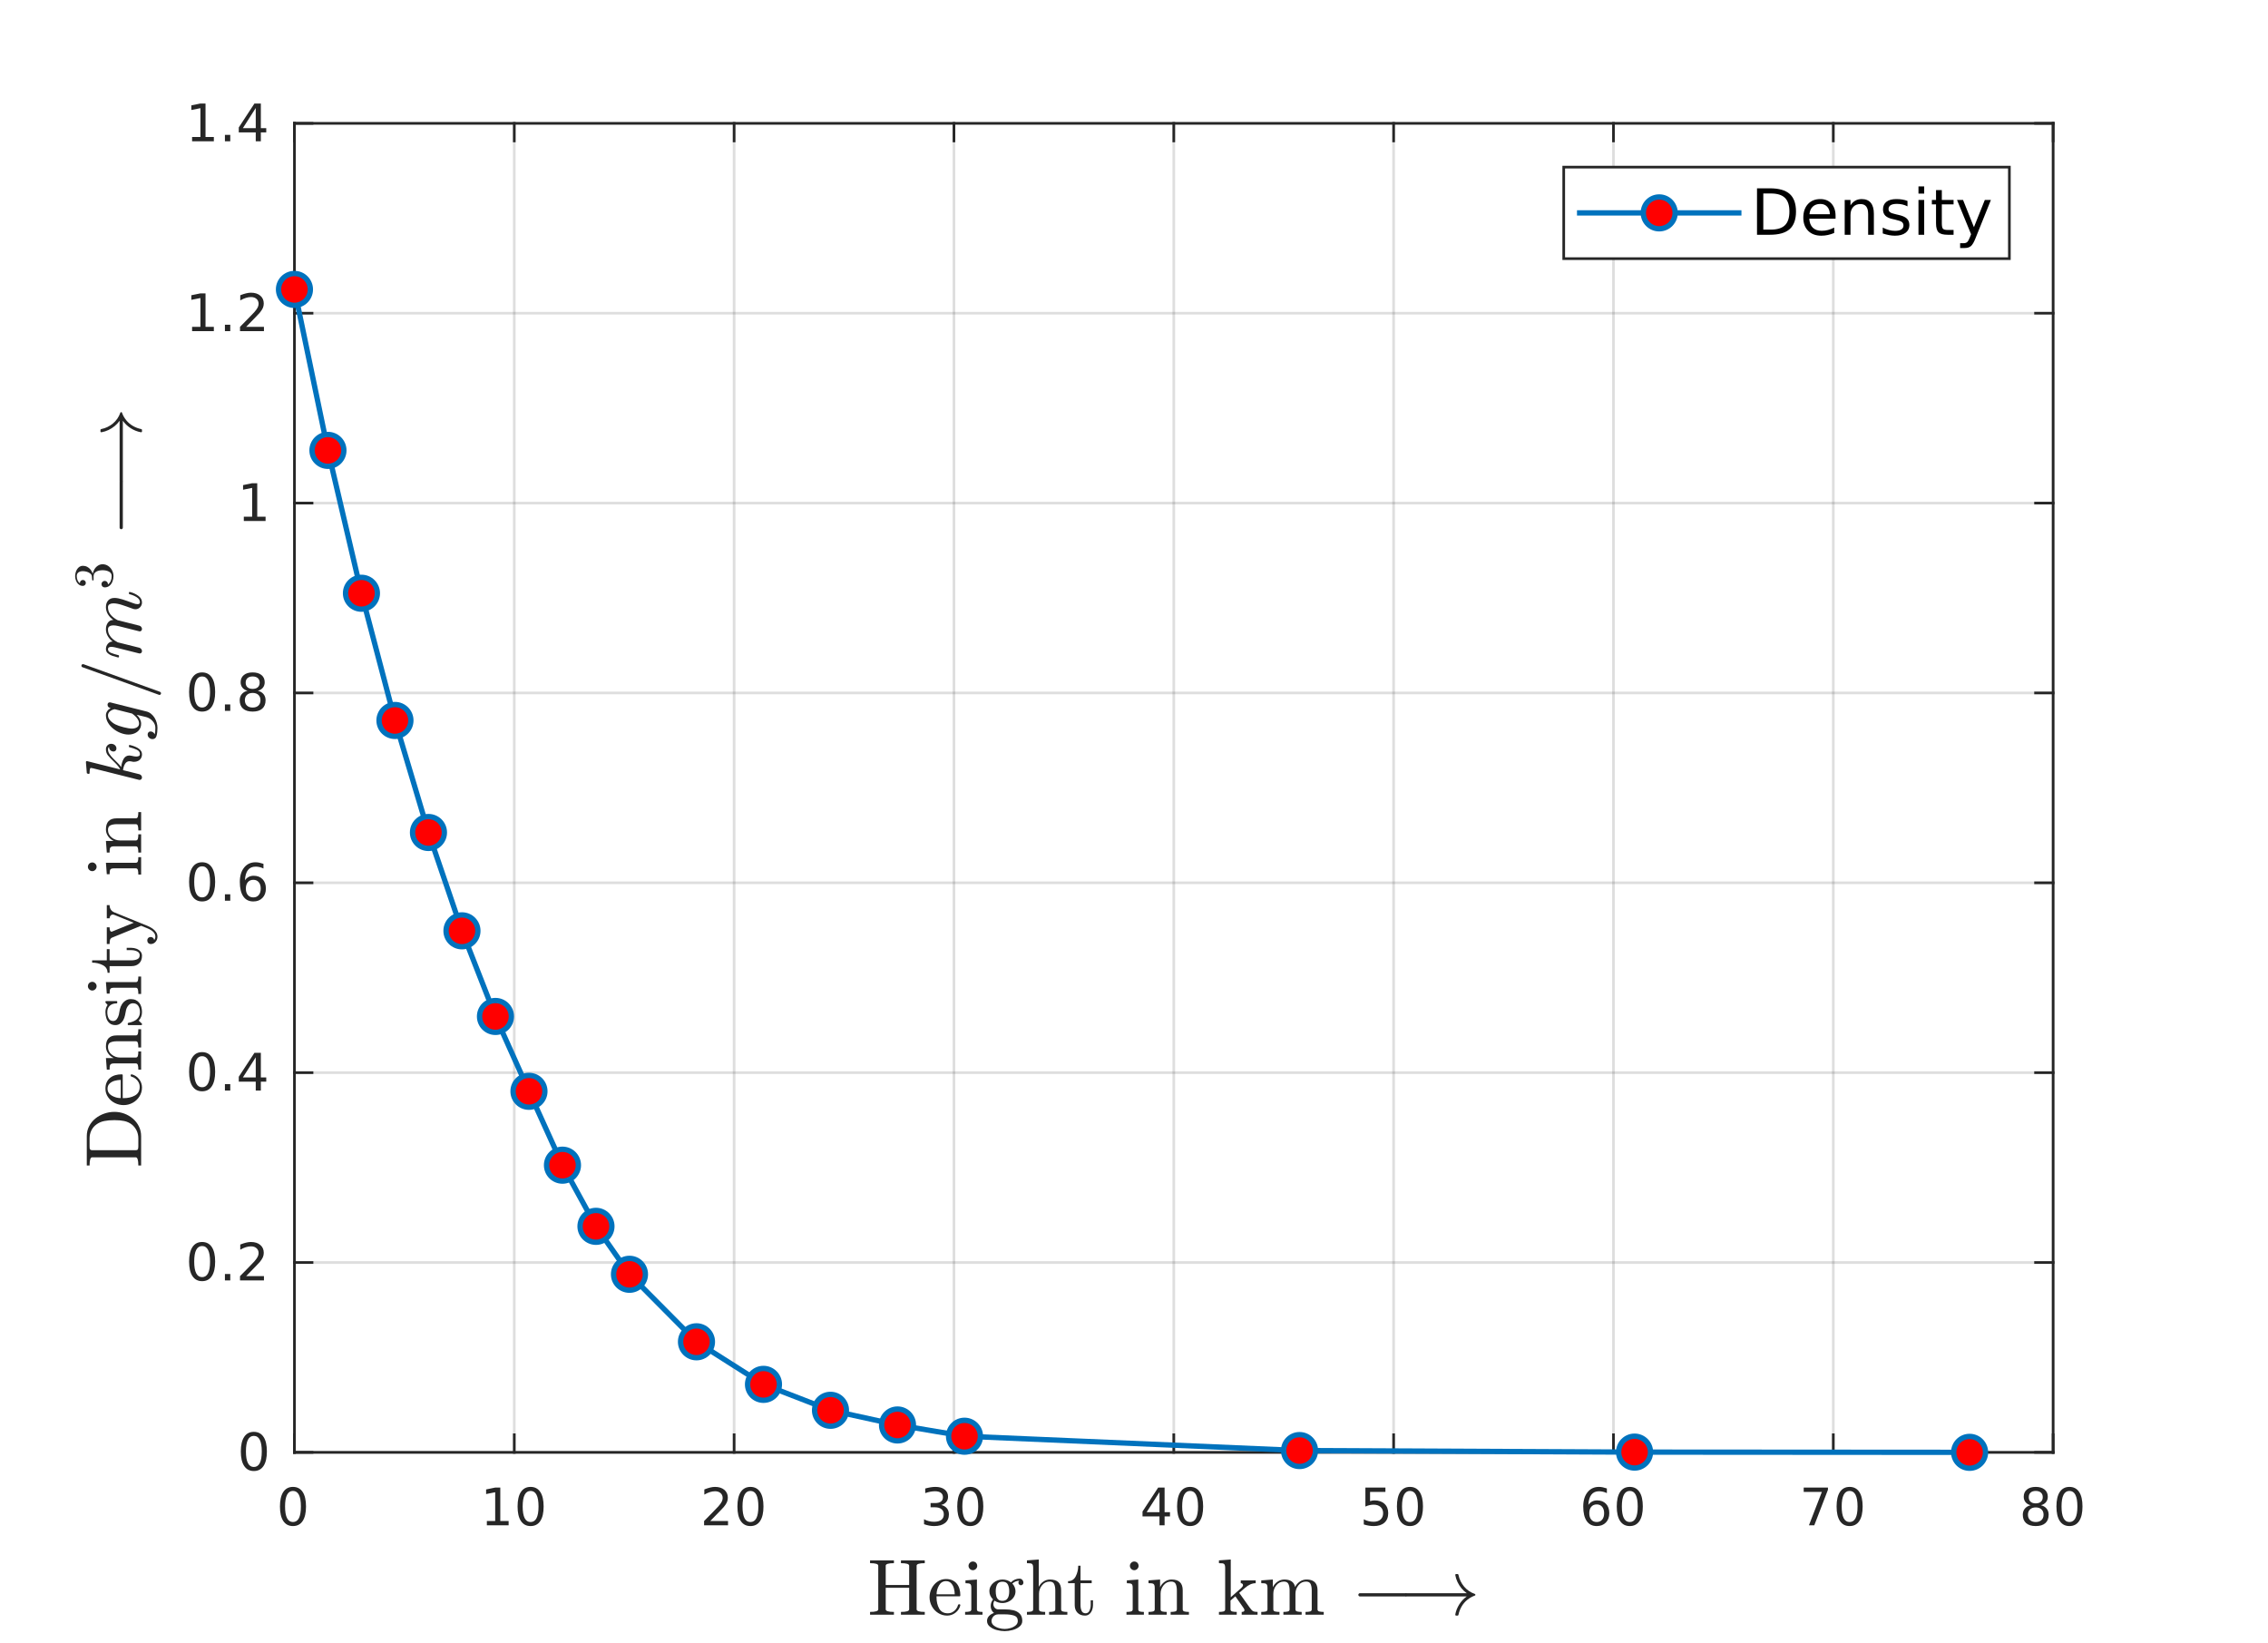 <?xml version="1.0"?>
<!DOCTYPE svg PUBLIC '-//W3C//DTD SVG 1.0//EN'
          'http://www.w3.org/TR/2001/REC-SVG-20010904/DTD/svg10.dtd'>
<svg xmlns:xlink="http://www.w3.org/1999/xlink" style="fill-opacity:1; color-rendering:auto; color-interpolation:auto; text-rendering:auto; stroke:black; stroke-linecap:square; stroke-miterlimit:10; shape-rendering:auto; stroke-opacity:1; fill:black; stroke-dasharray:none; font-weight:normal; stroke-width:1; font-family:'Dialog'; font-style:normal; stroke-linejoin:miter; font-size:12px; stroke-dashoffset:0; image-rendering:auto;" width="570" height="413" xmlns="http://www.w3.org/2000/svg"
><rect width="100%" height="100%" fill="#333333" stroke="none"/><!--Generated by the Batik Graphics2D SVG Generator--><defs id="genericDefs"
  /><g
  ><defs id="defs1"
    ><clipPath clipPathUnits="userSpaceOnUse" id="clipPath1"
      ><path d="M0 0 L570 0 L570 413 L0 413 L0 0 Z"
      /></clipPath
    ></defs
    ><g style="fill:white; stroke:white;"
    ><rect x="0" y="0" width="570" style="clip-path:url(#clipPath1); stroke:none;" height="413"
    /></g
    ><g style="fill:white; text-rendering:optimizeSpeed; color-rendering:optimizeSpeed; image-rendering:optimizeSpeed; shape-rendering:crispEdges; stroke:white; color-interpolation:sRGB;"
    ><rect x="0" width="570" height="413" y="0" style="stroke:none;"
      /><path style="stroke:none;" d="M74 365 L516 365 L516 31 L74 31 Z"
    /></g
    ><g style="stroke-linecap:butt; fill-opacity:0.149; fill:rgb(38,38,38); text-rendering:geometricPrecision; image-rendering:optimizeQuality; color-rendering:optimizeQuality; stroke-linejoin:round; stroke:rgb(38,38,38); color-interpolation:linearRGB; stroke-width:0.667; stroke-opacity:0.149;"
    ><line y2="31" style="fill:none;" x1="74" x2="74" y1="365"
      /><line y2="31" style="fill:none;" x1="129.25" x2="129.25" y1="365"
      /><line y2="31" style="fill:none;" x1="184.5" x2="184.5" y1="365"
      /><line y2="31" style="fill:none;" x1="239.75" x2="239.75" y1="365"
      /><line y2="31" style="fill:none;" x1="295" x2="295" y1="365"
      /><line y2="31" style="fill:none;" x1="350.25" x2="350.25" y1="365"
      /><line y2="31" style="fill:none;" x1="405.5" x2="405.5" y1="365"
      /><line y2="31" style="fill:none;" x1="460.75" x2="460.75" y1="365"
      /><line y2="31" style="fill:none;" x1="516" x2="516" y1="365"
      /><line y2="365" style="fill:none;" x1="516" x2="74" y1="365"
      /><line y2="317.286" style="fill:none;" x1="516" x2="74" y1="317.286"
      /><line y2="269.571" style="fill:none;" x1="516" x2="74" y1="269.571"
      /><line y2="221.857" style="fill:none;" x1="516" x2="74" y1="221.857"
      /><line y2="174.143" style="fill:none;" x1="516" x2="74" y1="174.143"
      /><line y2="126.429" style="fill:none;" x1="516" x2="74" y1="126.429"
      /><line y2="78.714" style="fill:none;" x1="516" x2="74" y1="78.714"
      /><line y2="31" style="fill:none;" x1="516" x2="74" y1="31"
      /><line x1="74" x2="516" y1="365" style="stroke-linecap:square; fill-opacity:1; fill:none; stroke-opacity:1;" y2="365"
      /><line x1="74" x2="516" y1="31" style="stroke-linecap:square; fill-opacity:1; fill:none; stroke-opacity:1;" y2="31"
      /><line x1="74" x2="74" y1="365" style="stroke-linecap:square; fill-opacity:1; fill:none; stroke-opacity:1;" y2="360.58"
      /><line x1="129.25" x2="129.25" y1="365" style="stroke-linecap:square; fill-opacity:1; fill:none; stroke-opacity:1;" y2="360.58"
      /><line x1="184.5" x2="184.5" y1="365" style="stroke-linecap:square; fill-opacity:1; fill:none; stroke-opacity:1;" y2="360.58"
      /><line x1="239.75" x2="239.75" y1="365" style="stroke-linecap:square; fill-opacity:1; fill:none; stroke-opacity:1;" y2="360.58"
      /><line x1="295" x2="295" y1="365" style="stroke-linecap:square; fill-opacity:1; fill:none; stroke-opacity:1;" y2="360.58"
      /><line x1="350.25" x2="350.25" y1="365" style="stroke-linecap:square; fill-opacity:1; fill:none; stroke-opacity:1;" y2="360.58"
      /><line x1="405.5" x2="405.5" y1="365" style="stroke-linecap:square; fill-opacity:1; fill:none; stroke-opacity:1;" y2="360.58"
      /><line x1="460.75" x2="460.75" y1="365" style="stroke-linecap:square; fill-opacity:1; fill:none; stroke-opacity:1;" y2="360.58"
      /><line x1="516" x2="516" y1="365" style="stroke-linecap:square; fill-opacity:1; fill:none; stroke-opacity:1;" y2="360.58"
      /><line x1="74" x2="74" y1="31" style="stroke-linecap:square; fill-opacity:1; fill:none; stroke-opacity:1;" y2="35.42"
      /><line x1="129.25" x2="129.25" y1="31" style="stroke-linecap:square; fill-opacity:1; fill:none; stroke-opacity:1;" y2="35.42"
      /><line x1="184.5" x2="184.5" y1="31" style="stroke-linecap:square; fill-opacity:1; fill:none; stroke-opacity:1;" y2="35.42"
      /><line x1="239.75" x2="239.75" y1="31" style="stroke-linecap:square; fill-opacity:1; fill:none; stroke-opacity:1;" y2="35.42"
      /><line x1="295" x2="295" y1="31" style="stroke-linecap:square; fill-opacity:1; fill:none; stroke-opacity:1;" y2="35.42"
      /><line x1="350.25" x2="350.25" y1="31" style="stroke-linecap:square; fill-opacity:1; fill:none; stroke-opacity:1;" y2="35.42"
      /><line x1="405.5" x2="405.5" y1="31" style="stroke-linecap:square; fill-opacity:1; fill:none; stroke-opacity:1;" y2="35.42"
      /><line x1="460.75" x2="460.75" y1="31" style="stroke-linecap:square; fill-opacity:1; fill:none; stroke-opacity:1;" y2="35.42"
      /><line x1="516" x2="516" y1="31" style="stroke-linecap:square; fill-opacity:1; fill:none; stroke-opacity:1;" y2="35.42"
    /></g
    ><g transform="translate(74,370.333)" style="font-size:13.333px; fill:rgb(38,38,38); text-rendering:geometricPrecision; image-rendering:optimizeQuality; color-rendering:optimizeQuality; font-family:'SansSerif'; stroke:rgb(38,38,38); color-interpolation:linearRGB;"
    ><path style="stroke:none;" d="M-0.375 4.359 Q-1.359 4.359 -1.859 5.336 Q-2.359 6.312 -2.359 8.266 Q-2.359 10.219 -1.859 11.195 Q-1.359 12.172 -0.375 12.172 Q0.625 12.172 1.125 11.195 Q1.625 10.219 1.625 8.266 Q1.625 6.312 1.125 5.336 Q0.625 4.359 -0.375 4.359 ZM-0.375 3.344 Q1.219 3.344 2.062 4.609 Q2.906 5.875 2.906 8.266 Q2.906 10.656 2.062 11.922 Q1.219 13.188 -0.375 13.188 Q-1.953 13.188 -2.797 11.922 Q-3.641 10.656 -3.641 8.266 Q-3.641 5.875 -2.797 4.609 Q-1.953 3.344 -0.375 3.344 Z"
    /></g
    ><g transform="translate(129.25,370.333)" style="font-size:13.333px; fill:rgb(38,38,38); text-rendering:geometricPrecision; image-rendering:optimizeQuality; color-rendering:optimizeQuality; font-family:'SansSerif'; stroke:rgb(38,38,38); color-interpolation:linearRGB;"
    ><path style="stroke:none;" d="M-6.891 11.922 L-4.797 11.922 L-4.797 4.688 L-7.078 5.141 L-7.078 3.984 L-4.812 3.516 L-3.516 3.516 L-3.516 11.922 L-1.422 11.922 L-1.422 13 L-6.891 13 L-6.891 11.922 ZM4.095 4.359 Q3.11 4.359 2.61 5.336 Q2.11 6.312 2.11 8.266 Q2.11 10.219 2.61 11.195 Q3.11 12.172 4.095 12.172 Q5.095 12.172 5.595 11.195 Q6.095 10.219 6.095 8.266 Q6.095 6.312 5.595 5.336 Q5.095 4.359 4.095 4.359 ZM4.095 3.344 Q5.689 3.344 6.532 4.609 Q7.376 5.875 7.376 8.266 Q7.376 10.656 6.532 11.922 Q5.689 13.188 4.095 13.188 Q2.517 13.188 1.673 11.922 Q0.829 10.656 0.829 8.266 Q0.829 5.875 1.673 4.609 Q2.517 3.344 4.095 3.344 Z"
    /></g
    ><g transform="translate(184.5,370.333)" style="font-size:13.333px; fill:rgb(38,38,38); text-rendering:geometricPrecision; image-rendering:optimizeQuality; color-rendering:optimizeQuality; font-family:'SansSerif'; stroke:rgb(38,38,38); color-interpolation:linearRGB;"
    ><path style="stroke:none;" d="M-6 11.922 L-1.531 11.922 L-1.531 13 L-7.547 13 L-7.547 11.922 Q-6.812 11.172 -5.555 9.898 Q-4.297 8.625 -3.969 8.25 Q-3.359 7.562 -3.117 7.078 Q-2.875 6.594 -2.875 6.141 Q-2.875 5.375 -3.398 4.906 Q-3.922 4.438 -4.781 4.438 Q-5.391 4.438 -6.055 4.641 Q-6.719 4.844 -7.484 5.281 L-7.484 3.984 Q-6.703 3.672 -6.031 3.508 Q-5.359 3.344 -4.812 3.344 Q-3.328 3.344 -2.453 4.086 Q-1.578 4.828 -1.578 6.062 Q-1.578 6.641 -1.797 7.164 Q-2.016 7.688 -2.594 8.391 Q-2.75 8.578 -3.602 9.461 Q-4.453 10.344 -6 11.922 ZM4.095 4.359 Q3.11 4.359 2.61 5.336 Q2.11 6.312 2.11 8.266 Q2.11 10.219 2.61 11.195 Q3.11 12.172 4.095 12.172 Q5.095 12.172 5.595 11.195 Q6.095 10.219 6.095 8.266 Q6.095 6.312 5.595 5.336 Q5.095 4.359 4.095 4.359 ZM4.095 3.344 Q5.689 3.344 6.532 4.609 Q7.376 5.875 7.376 8.266 Q7.376 10.656 6.532 11.922 Q5.689 13.188 4.095 13.188 Q2.517 13.188 1.673 11.922 Q0.829 10.656 0.829 8.266 Q0.829 5.875 1.673 4.609 Q2.517 3.344 4.095 3.344 Z"
    /></g
    ><g transform="translate(239.75,370.333)" style="font-size:13.333px; fill:rgb(38,38,38); text-rendering:geometricPrecision; image-rendering:optimizeQuality; color-rendering:optimizeQuality; font-family:'SansSerif'; stroke:rgb(38,38,38); color-interpolation:linearRGB;"
    ><path style="stroke:none;" d="M-3.219 7.891 Q-2.297 8.094 -1.781 8.711 Q-1.266 9.328 -1.266 10.25 Q-1.266 11.641 -2.234 12.414 Q-3.203 13.188 -4.984 13.188 Q-5.578 13.188 -6.211 13.07 Q-6.844 12.953 -7.516 12.719 L-7.516 11.469 Q-6.969 11.781 -6.336 11.945 Q-5.703 12.109 -5.016 12.109 Q-3.812 12.109 -3.18 11.633 Q-2.547 11.156 -2.547 10.25 Q-2.547 9.406 -3.133 8.938 Q-3.719 8.469 -4.766 8.469 L-5.875 8.469 L-5.875 7.406 L-4.719 7.406 Q-3.766 7.406 -3.266 7.031 Q-2.766 6.656 -2.766 5.938 Q-2.766 5.219 -3.281 4.828 Q-3.797 4.438 -4.766 4.438 Q-5.297 4.438 -5.898 4.547 Q-6.5 4.656 -7.219 4.906 L-7.219 3.75 Q-6.5 3.547 -5.859 3.445 Q-5.219 3.344 -4.656 3.344 Q-3.188 3.344 -2.336 4.008 Q-1.484 4.672 -1.484 5.812 Q-1.484 6.594 -1.938 7.141 Q-2.391 7.688 -3.219 7.891 ZM4.095 4.359 Q3.11 4.359 2.61 5.336 Q2.11 6.312 2.11 8.266 Q2.11 10.219 2.61 11.195 Q3.11 12.172 4.095 12.172 Q5.095 12.172 5.595 11.195 Q6.095 10.219 6.095 8.266 Q6.095 6.312 5.595 5.336 Q5.095 4.359 4.095 4.359 ZM4.095 3.344 Q5.689 3.344 6.532 4.609 Q7.376 5.875 7.376 8.266 Q7.376 10.656 6.532 11.922 Q5.689 13.188 4.095 13.188 Q2.517 13.188 1.673 11.922 Q0.829 10.656 0.829 8.266 Q0.829 5.875 1.673 4.609 Q2.517 3.344 4.095 3.344 Z"
    /></g
    ><g transform="translate(295,370.333)" style="font-size:13.333px; fill:rgb(38,38,38); text-rendering:geometricPrecision; image-rendering:optimizeQuality; color-rendering:optimizeQuality; font-family:'SansSerif'; stroke:rgb(38,38,38); color-interpolation:linearRGB;"
    ><path style="stroke:none;" d="M-3.594 4.641 L-6.828 9.703 L-3.594 9.703 L-3.594 4.641 ZM-3.922 3.516 L-2.312 3.516 L-2.312 9.703 L-0.953 9.703 L-0.953 10.766 L-2.312 10.766 L-2.312 13 L-3.594 13 L-3.594 10.766 L-7.859 10.766 L-7.859 9.531 L-3.922 3.516 ZM4.095 4.359 Q3.11 4.359 2.61 5.336 Q2.11 6.312 2.11 8.266 Q2.11 10.219 2.61 11.195 Q3.11 12.172 4.095 12.172 Q5.095 12.172 5.595 11.195 Q6.095 10.219 6.095 8.266 Q6.095 6.312 5.595 5.336 Q5.095 4.359 4.095 4.359 ZM4.095 3.344 Q5.689 3.344 6.532 4.609 Q7.376 5.875 7.376 8.266 Q7.376 10.656 6.532 11.922 Q5.689 13.188 4.095 13.188 Q2.517 13.188 1.673 11.922 Q0.829 10.656 0.829 8.266 Q0.829 5.875 1.673 4.609 Q2.517 3.344 4.095 3.344 Z"
    /></g
    ><g transform="translate(350.25,370.333)" style="font-size:13.333px; fill:rgb(38,38,38); text-rendering:geometricPrecision; image-rendering:optimizeQuality; color-rendering:optimizeQuality; font-family:'SansSerif'; stroke:rgb(38,38,38); color-interpolation:linearRGB;"
    ><path style="stroke:none;" d="M-7.094 3.516 L-2.062 3.516 L-2.062 4.609 L-5.922 4.609 L-5.922 6.922 Q-5.641 6.828 -5.359 6.781 Q-5.078 6.734 -4.812 6.734 Q-3.219 6.734 -2.289 7.602 Q-1.359 8.469 -1.359 9.953 Q-1.359 11.484 -2.312 12.336 Q-3.266 13.188 -5 13.188 Q-5.594 13.188 -6.219 13.086 Q-6.844 12.984 -7.5 12.781 L-7.5 11.484 Q-6.922 11.797 -6.312 11.953 Q-5.703 12.109 -5.031 12.109 Q-3.922 12.109 -3.281 11.531 Q-2.641 10.953 -2.641 9.953 Q-2.641 8.969 -3.281 8.391 Q-3.922 7.812 -5.031 7.812 Q-5.547 7.812 -6.055 7.93 Q-6.562 8.047 -7.094 8.281 L-7.094 3.516 ZM4.095 4.359 Q3.11 4.359 2.61 5.336 Q2.11 6.312 2.11 8.266 Q2.11 10.219 2.61 11.195 Q3.11 12.172 4.095 12.172 Q5.095 12.172 5.595 11.195 Q6.095 10.219 6.095 8.266 Q6.095 6.312 5.595 5.336 Q5.095 4.359 4.095 4.359 ZM4.095 3.344 Q5.689 3.344 6.532 4.609 Q7.376 5.875 7.376 8.266 Q7.376 10.656 6.532 11.922 Q5.689 13.188 4.095 13.188 Q2.517 13.188 1.673 11.922 Q0.829 10.656 0.829 8.266 Q0.829 5.875 1.673 4.609 Q2.517 3.344 4.095 3.344 Z"
    /></g
    ><g transform="translate(405.5,370.333)" style="font-size:13.333px; fill:rgb(38,38,38); text-rendering:geometricPrecision; image-rendering:optimizeQuality; color-rendering:optimizeQuality; font-family:'SansSerif'; stroke:rgb(38,38,38); color-interpolation:linearRGB;"
    ><path style="stroke:none;" d="M-4.203 7.75 Q-5.078 7.75 -5.578 8.344 Q-6.078 8.938 -6.078 9.953 Q-6.078 10.984 -5.578 11.578 Q-5.078 12.172 -4.203 12.172 Q-3.344 12.172 -2.844 11.578 Q-2.344 10.984 -2.344 9.953 Q-2.344 8.938 -2.844 8.344 Q-3.344 7.75 -4.203 7.75 ZM-1.656 3.734 L-1.656 4.906 Q-2.141 4.672 -2.633 4.555 Q-3.125 4.438 -3.609 4.438 Q-4.875 4.438 -5.547 5.289 Q-6.219 6.141 -6.312 7.875 Q-5.938 7.328 -5.375 7.031 Q-4.812 6.734 -4.125 6.734 Q-2.703 6.734 -1.875 7.602 Q-1.047 8.469 -1.047 9.953 Q-1.047 11.422 -1.914 12.305 Q-2.781 13.188 -4.203 13.188 Q-5.859 13.188 -6.727 11.922 Q-7.594 10.656 -7.594 8.266 Q-7.594 6.031 -6.523 4.688 Q-5.453 3.344 -3.656 3.344 Q-3.188 3.344 -2.695 3.445 Q-2.203 3.547 -1.656 3.734 ZM4.095 4.359 Q3.11 4.359 2.61 5.336 Q2.11 6.312 2.11 8.266 Q2.11 10.219 2.61 11.195 Q3.11 12.172 4.095 12.172 Q5.095 12.172 5.595 11.195 Q6.095 10.219 6.095 8.266 Q6.095 6.312 5.595 5.336 Q5.095 4.359 4.095 4.359 ZM4.095 3.344 Q5.689 3.344 6.532 4.609 Q7.376 5.875 7.376 8.266 Q7.376 10.656 6.532 11.922 Q5.689 13.188 4.095 13.188 Q2.517 13.188 1.673 11.922 Q0.829 10.656 0.829 8.266 Q0.829 5.875 1.673 4.609 Q2.517 3.344 4.095 3.344 Z"
    /></g
    ><g transform="translate(460.75,370.333)" style="font-size:13.333px; fill:rgb(38,38,38); text-rendering:geometricPrecision; image-rendering:optimizeQuality; color-rendering:optimizeQuality; font-family:'SansSerif'; stroke:rgb(38,38,38); color-interpolation:linearRGB;"
    ><path style="stroke:none;" d="M-7.438 3.516 L-1.344 3.516 L-1.344 4.062 L-4.781 13 L-6.125 13 L-2.875 4.609 L-7.438 4.609 L-7.438 3.516 ZM4.095 4.359 Q3.11 4.359 2.61 5.336 Q2.11 6.312 2.11 8.266 Q2.11 10.219 2.61 11.195 Q3.11 12.172 4.095 12.172 Q5.095 12.172 5.595 11.195 Q6.095 10.219 6.095 8.266 Q6.095 6.312 5.595 5.336 Q5.095 4.359 4.095 4.359 ZM4.095 3.344 Q5.689 3.344 6.532 4.609 Q7.376 5.875 7.376 8.266 Q7.376 10.656 6.532 11.922 Q5.689 13.188 4.095 13.188 Q2.517 13.188 1.673 11.922 Q0.829 10.656 0.829 8.266 Q0.829 5.875 1.673 4.609 Q2.517 3.344 4.095 3.344 Z"
    /></g
    ><g transform="translate(516,370.333)" style="font-size:13.333px; fill:rgb(38,38,38); text-rendering:geometricPrecision; image-rendering:optimizeQuality; color-rendering:optimizeQuality; font-family:'SansSerif'; stroke:rgb(38,38,38); color-interpolation:linearRGB;"
    ><path style="stroke:none;" d="M-4.375 8.5 Q-5.281 8.5 -5.805 8.992 Q-6.328 9.484 -6.328 10.328 Q-6.328 11.188 -5.805 11.68 Q-5.281 12.172 -4.375 12.172 Q-3.453 12.172 -2.93 11.68 Q-2.406 11.188 -2.406 10.328 Q-2.406 9.484 -2.93 8.992 Q-3.453 8.5 -4.375 8.5 ZM-5.656 7.953 Q-6.469 7.75 -6.93 7.188 Q-7.391 6.625 -7.391 5.812 Q-7.391 4.672 -6.586 4.008 Q-5.781 3.344 -4.375 3.344 Q-2.953 3.344 -2.148 4.008 Q-1.344 4.672 -1.344 5.812 Q-1.344 6.625 -1.805 7.188 Q-2.266 7.75 -3.078 7.953 Q-2.156 8.172 -1.641 8.797 Q-1.125 9.422 -1.125 10.328 Q-1.125 11.719 -1.961 12.453 Q-2.797 13.188 -4.375 13.188 Q-5.938 13.188 -6.781 12.453 Q-7.625 11.719 -7.625 10.328 Q-7.625 9.422 -7.102 8.797 Q-6.578 8.172 -5.656 7.953 ZM-6.125 5.922 Q-6.125 6.672 -5.664 7.078 Q-5.203 7.484 -4.375 7.484 Q-3.547 7.484 -3.078 7.078 Q-2.609 6.672 -2.609 5.922 Q-2.609 5.188 -3.078 4.773 Q-3.547 4.359 -4.375 4.359 Q-5.203 4.359 -5.664 4.773 Q-6.125 5.188 -6.125 5.922 ZM4.095 4.359 Q3.11 4.359 2.61 5.336 Q2.11 6.312 2.11 8.266 Q2.11 10.219 2.61 11.195 Q3.11 12.172 4.095 12.172 Q5.095 12.172 5.595 11.195 Q6.095 10.219 6.095 8.266 Q6.095 6.312 5.595 5.336 Q5.095 4.359 4.095 4.359 ZM4.095 3.344 Q5.689 3.344 6.532 4.609 Q7.376 5.875 7.376 8.266 Q7.376 10.656 6.532 11.922 Q5.689 13.188 4.095 13.188 Q2.517 13.188 1.673 11.922 Q0.829 10.656 0.829 8.266 Q0.829 5.875 1.673 4.609 Q2.517 3.344 4.095 3.344 Z"
    /></g
    ><g transform="translate(295,389)" style="font-size:20px; fill:rgb(38,38,38); text-rendering:geometricPrecision; image-rendering:optimizeQuality; color-rendering:optimizeQuality; font-family:'mwa_cmr10'; stroke:rgb(38,38,38); color-interpolation:linearRGB;"
    ><path style="stroke:none;" d="M-76.335 16.8 L-76.335 16.097 Q-74.273 16.097 -74.273 15.456 L-74.273 4.472 Q-74.273 3.847 -76.335 3.847 L-76.335 3.144 L-70.335 3.144 L-70.335 3.847 Q-72.398 3.847 -72.398 4.472 L-72.398 9.331 L-66.507 9.331 L-66.507 4.472 Q-66.507 3.847 -68.57 3.847 L-68.57 3.144 L-62.585 3.144 L-62.585 3.847 Q-64.632 3.847 -64.632 4.472 L-64.632 15.456 Q-64.632 16.097 -62.585 16.097 L-62.585 16.8 L-68.57 16.8 L-68.57 16.097 Q-66.507 16.097 -66.507 15.456 L-66.507 10.034 L-72.398 10.034 L-72.398 15.456 Q-72.398 16.097 -70.335 16.097 L-70.335 16.8 L-76.335 16.8 Z"
      /><path style="stroke:none;" d="M-56.96 17.019 Q-58.179 17.019 -59.202 16.378 Q-60.226 15.737 -60.804 14.675 Q-61.382 13.612 -61.382 12.409 Q-61.382 11.237 -60.851 10.183 Q-60.32 9.128 -59.367 8.48 Q-58.413 7.831 -57.242 7.831 Q-56.335 7.831 -55.656 8.144 Q-54.976 8.456 -54.531 9.003 Q-54.085 9.55 -53.867 10.292 Q-53.648 11.034 -53.648 11.909 Q-53.648 12.175 -53.851 12.175 L-59.632 12.175 L-59.632 12.394 Q-59.632 14.05 -58.968 15.245 Q-58.304 16.441 -56.788 16.441 Q-56.179 16.441 -55.656 16.167 Q-55.132 15.894 -54.742 15.402 Q-54.351 14.909 -54.226 14.362 Q-54.195 14.284 -54.14 14.23 Q-54.085 14.175 -54.023 14.175 L-53.851 14.175 Q-53.648 14.175 -53.648 14.441 Q-53.929 15.566 -54.867 16.292 Q-55.804 17.019 -56.96 17.019 ZM-59.617 11.675 L-55.054 11.675 Q-55.054 10.925 -55.265 10.159 Q-55.476 9.394 -55.968 8.878 Q-56.46 8.362 -57.242 8.362 Q-58.382 8.362 -58.999 9.425 Q-59.617 10.487 -59.617 11.675 Z"
      /><path style="stroke:none;" d="M-52.446 16.8 L-52.446 16.097 Q-51.759 16.097 -51.321 15.987 Q-50.884 15.878 -50.884 15.456 L-50.884 10.003 Q-50.884 9.237 -51.181 9.058 Q-51.478 8.878 -52.353 8.878 L-52.353 8.175 L-49.478 7.956 L-49.478 15.456 Q-49.478 15.878 -49.095 15.987 Q-48.712 16.097 -48.071 16.097 L-48.071 16.8 L-52.446 16.8 ZM-51.587 4.519 Q-51.587 4.081 -51.259 3.753 Q-50.931 3.425 -50.493 3.425 Q-50.212 3.425 -49.946 3.566 Q-49.681 3.706 -49.54 3.972 Q-49.4 4.237 -49.4 4.519 Q-49.4 4.956 -49.728 5.284 Q-50.056 5.612 -50.493 5.612 Q-50.931 5.612 -51.259 5.284 Q-51.587 4.956 -51.587 4.519 Z"
      /><path style="stroke:none;" d="M-46.938 18.362 Q-46.938 17.644 -46.422 17.112 Q-45.906 16.581 -45.188 16.362 Q-45.594 16.05 -45.805 15.597 Q-46.016 15.144 -46.016 14.628 Q-46.016 13.691 -45.422 12.956 Q-46.344 12.066 -46.344 10.894 Q-46.344 10.269 -46.071 9.722 Q-45.797 9.175 -45.321 8.777 Q-44.844 8.378 -44.258 8.167 Q-43.672 7.956 -43.063 7.956 Q-41.859 7.956 -40.922 8.659 Q-40.5 8.222 -39.946 7.98 Q-39.391 7.737 -38.781 7.737 Q-38.344 7.737 -38.071 8.042 Q-37.797 8.347 -37.797 8.784 Q-37.797 9.019 -37.984 9.206 Q-38.172 9.394 -38.422 9.394 Q-38.672 9.394 -38.859 9.206 Q-39.047 9.019 -39.047 8.784 Q-39.047 8.409 -38.797 8.269 Q-39.828 8.269 -40.578 8.972 Q-40.219 9.331 -40 9.855 Q-39.781 10.378 -39.781 10.894 Q-39.781 11.753 -40.25 12.433 Q-40.719 13.112 -41.484 13.487 Q-42.25 13.862 -43.063 13.862 Q-44.156 13.862 -45.063 13.269 Q-45.344 13.659 -45.344 14.144 Q-45.344 14.675 -44.992 15.066 Q-44.641 15.456 -44.125 15.456 L-42.484 15.456 Q-41.281 15.456 -40.328 15.675 Q-39.375 15.894 -38.727 16.534 Q-38.078 17.175 -38.078 18.362 Q-38.078 19.237 -38.821 19.823 Q-39.563 20.409 -40.594 20.667 Q-41.625 20.925 -42.5 20.925 Q-43.391 20.925 -44.422 20.667 Q-45.453 20.409 -46.196 19.823 Q-46.938 19.237 -46.938 18.362 ZM-45.813 18.362 Q-45.813 19.034 -45.266 19.487 Q-44.719 19.941 -43.953 20.159 Q-43.188 20.378 -42.5 20.378 Q-41.828 20.378 -41.055 20.159 Q-40.281 19.941 -39.742 19.487 Q-39.203 19.034 -39.203 18.362 Q-39.203 17.316 -40.156 17.011 Q-41.109 16.706 -42.484 16.706 L-44.125 16.706 Q-44.578 16.706 -44.961 16.925 Q-45.344 17.144 -45.578 17.542 Q-45.813 17.941 -45.813 18.362 ZM-43.063 13.316 Q-41.359 13.316 -41.359 10.894 Q-41.359 9.862 -41.719 9.183 Q-42.078 8.503 -43.063 8.503 Q-44.031 8.503 -44.391 9.183 Q-44.75 9.862 -44.75 10.894 Q-44.75 11.566 -44.617 12.105 Q-44.484 12.644 -44.109 12.98 Q-43.734 13.316 -43.063 13.316 Z"
      /><path style="stroke:none;" d="M-36.906 16.8 L-36.906 16.097 Q-36.219 16.097 -35.781 15.987 Q-35.344 15.878 -35.344 15.456 L-35.344 4.956 Q-35.344 4.425 -35.5 4.183 Q-35.656 3.941 -35.961 3.894 Q-36.266 3.847 -36.906 3.847 L-36.906 3.144 L-33.938 2.925 L-33.938 9.8 Q-33.516 8.972 -32.766 8.464 Q-32.016 7.956 -31.11 7.956 Q-29.719 7.956 -29.016 8.62 Q-28.313 9.284 -28.313 10.659 L-28.313 15.456 Q-28.313 15.878 -27.875 15.987 Q-27.438 16.097 -26.75 16.097 L-26.75 16.8 L-31.344 16.8 L-31.344 16.097 Q-30.656 16.097 -30.219 15.987 Q-29.781 15.878 -29.781 15.456 L-29.781 10.722 Q-29.781 9.737 -30.063 9.105 Q-30.344 8.472 -31.219 8.472 Q-32.375 8.472 -33.125 9.402 Q-33.875 10.331 -33.875 11.519 L-33.875 15.456 Q-33.875 15.878 -33.438 15.987 Q-33 16.097 -32.328 16.097 L-32.328 16.8 L-36.906 16.8 Z"
      /><path style="stroke:none;" d="M-24.898 14.394 L-24.898 8.878 L-26.57 8.878 L-26.57 8.362 Q-25.257 8.362 -24.64 7.144 Q-24.023 5.925 -24.023 4.487 L-23.445 4.487 L-23.445 8.175 L-20.632 8.175 L-20.632 8.878 L-23.445 8.878 L-23.445 14.362 Q-23.445 15.191 -23.171 15.816 Q-22.898 16.441 -22.163 16.441 Q-21.491 16.441 -21.187 15.777 Q-20.882 15.112 -20.882 14.362 L-20.882 13.175 L-20.304 13.175 L-20.304 14.394 Q-20.304 15.019 -20.53 15.628 Q-20.757 16.237 -21.21 16.628 Q-21.663 17.019 -22.304 17.019 Q-23.507 17.019 -24.202 16.3 Q-24.898 15.581 -24.898 14.394 Z"
      /><path style="stroke:none;" d="M-11.891 16.8 L-11.891 16.097 Q-11.203 16.097 -10.766 15.987 Q-10.328 15.878 -10.328 15.456 L-10.328 10.003 Q-10.328 9.237 -10.625 9.058 Q-10.922 8.878 -11.797 8.878 L-11.797 8.175 L-8.922 7.956 L-8.922 15.456 Q-8.922 15.878 -8.539 15.987 Q-8.156 16.097 -7.516 16.097 L-7.516 16.8 L-11.891 16.8 ZM-11.031 4.519 Q-11.031 4.081 -10.703 3.753 Q-10.375 3.425 -9.938 3.425 Q-9.656 3.425 -9.391 3.566 Q-9.125 3.706 -8.985 3.972 Q-8.844 4.237 -8.844 4.519 Q-8.844 4.956 -9.172 5.284 Q-9.5 5.612 -9.938 5.612 Q-10.375 5.612 -10.703 5.284 Q-11.031 4.956 -11.031 4.519 Z"
      /><path style="stroke:none;" d="M-6.351 16.8 L-6.351 16.097 Q-5.663 16.097 -5.226 15.987 Q-4.788 15.878 -4.788 15.456 L-4.788 10.003 Q-4.788 9.472 -4.944 9.23 Q-5.101 8.987 -5.405 8.933 Q-5.71 8.878 -6.351 8.878 L-6.351 8.175 L-3.445 7.956 L-3.445 9.909 Q-3.054 9.05 -2.265 8.503 Q-1.476 7.956 -0.554 7.956 Q0.837 7.956 1.54 8.62 Q2.243 9.284 2.243 10.659 L2.243 15.456 Q2.243 15.878 2.68 15.987 Q3.118 16.097 3.805 16.097 L3.805 16.8 L-0.788 16.8 L-0.788 16.097 Q-0.101 16.097 0.337 15.987 Q0.774 15.878 0.774 15.456 L0.774 10.722 Q0.774 9.737 0.493 9.105 Q0.212 8.472 -0.663 8.472 Q-1.819 8.472 -2.57 9.402 Q-3.32 10.331 -3.32 11.519 L-3.32 15.456 Q-3.32 15.878 -2.882 15.987 Q-2.445 16.097 -1.773 16.097 L-1.773 16.8 L-6.351 16.8 Z"
      /><path style="stroke:none;" d="M11.349 16.8 L11.349 16.097 Q12.036 16.097 12.474 15.987 Q12.911 15.878 12.911 15.456 L12.911 4.956 Q12.911 4.425 12.755 4.183 Q12.599 3.941 12.294 3.894 Q11.989 3.847 11.349 3.847 L11.349 3.144 L14.318 2.925 L14.318 12.409 L16.989 10.066 Q17.396 9.675 17.396 9.362 Q17.396 9.128 17.232 9.003 Q17.068 8.878 16.833 8.878 L16.833 8.175 L20.583 8.175 L20.583 8.878 Q19.239 8.878 17.88 10.066 L16.443 11.3 L19.005 14.909 Q19.521 15.659 19.88 15.878 Q20.239 16.097 21.052 16.097 L21.052 16.8 L17.068 16.8 L17.068 16.097 Q17.755 16.097 17.755 15.675 Q17.755 15.378 17.396 14.909 L15.474 12.175 L14.255 13.237 L14.255 15.456 Q14.255 15.878 14.7 15.987 Q15.146 16.097 15.818 16.097 L15.818 16.8 L11.349 16.8 Z"
      /><path style="stroke:none;" d="M21.983 16.8 L21.983 16.097 Q22.67 16.097 23.108 15.987 Q23.545 15.878 23.545 15.456 L23.545 10.003 Q23.545 9.472 23.389 9.23 Q23.233 8.987 22.928 8.933 Q22.623 8.878 21.983 8.878 L21.983 8.175 L24.889 7.956 L24.889 9.909 Q25.279 9.05 26.069 8.503 Q26.858 7.956 27.779 7.956 Q30.092 7.956 30.498 9.831 Q30.889 9.003 31.662 8.48 Q32.436 7.956 33.358 7.956 Q34.264 7.956 34.881 8.253 Q35.498 8.55 35.811 9.152 Q36.123 9.753 36.123 10.659 L36.123 15.456 Q36.123 15.878 36.569 15.987 Q37.014 16.097 37.686 16.097 L37.686 16.8 L33.108 16.8 L33.108 16.097 Q33.795 16.097 34.233 15.987 Q34.67 15.878 34.67 15.456 L34.67 10.722 Q34.67 9.706 34.389 9.089 Q34.108 8.472 33.233 8.472 Q32.076 8.472 31.326 9.402 Q30.576 10.331 30.576 11.519 L30.576 15.456 Q30.576 15.878 31.014 15.987 Q31.451 16.097 32.139 16.097 L32.139 16.8 L27.545 16.8 L27.545 16.097 Q28.233 16.097 28.67 15.987 Q29.108 15.878 29.108 15.456 L29.108 10.722 Q29.108 9.737 28.826 9.105 Q28.545 8.472 27.67 8.472 Q26.514 8.472 25.764 9.402 Q25.014 10.331 25.014 11.519 L25.014 15.456 Q25.014 15.878 25.451 15.987 Q25.889 16.097 26.561 16.097 L26.561 16.8 L21.983 16.8 Z"
      /><path style="stroke:none;" d="M46.769 12.206 Q46.597 12.206 46.488 12.073 Q46.379 11.941 46.379 11.8 Q46.379 11.659 46.488 11.527 Q46.597 11.394 46.769 11.394 L58.238 11.394 Q58.394 11.394 58.496 11.527 Q58.597 11.659 58.597 11.8 Q58.597 11.941 58.496 12.073 Q58.394 12.206 58.238 12.206 L46.769 12.206 Z"
      /><path style="stroke:none;" d="M58.445 12.206 Q58.288 12.206 58.179 12.073 Q58.07 11.941 58.07 11.8 Q58.07 11.659 58.179 11.527 Q58.288 11.394 58.445 11.394 L73.632 11.394 Q72.867 10.847 72.281 10.128 Q71.695 9.409 71.304 8.589 Q70.913 7.769 70.742 6.831 Q70.742 6.581 70.945 6.581 L71.351 6.581 Q71.413 6.581 71.468 6.636 Q71.523 6.691 71.538 6.753 Q71.71 7.612 72.07 8.355 Q72.429 9.097 72.96 9.73 Q73.492 10.362 74.156 10.823 Q74.82 11.284 75.663 11.581 Q75.804 11.659 75.804 11.8 Q75.804 11.956 75.663 11.987 Q74.617 12.362 73.749 13.073 Q72.882 13.784 72.32 14.761 Q71.757 15.737 71.538 16.847 Q71.523 16.909 71.468 16.964 Q71.413 17.019 71.351 17.019 L70.945 17.019 Q70.742 17.019 70.742 16.753 Q70.992 15.394 71.757 14.191 Q72.523 12.987 73.632 12.206 L58.445 12.206 Z"
    /></g
    ><g style="fill:rgb(38,38,38); text-rendering:geometricPrecision; image-rendering:optimizeQuality; color-rendering:optimizeQuality; stroke-linejoin:round; stroke:rgb(38,38,38); color-interpolation:linearRGB; stroke-width:0.667;"
    ><line y2="31" style="fill:none;" x1="74" x2="74" y1="365"
      /><line y2="31" style="fill:none;" x1="516" x2="516" y1="365"
      /><line y2="365" style="fill:none;" x1="74" x2="78.42" y1="365"
      /><line y2="317.286" style="fill:none;" x1="74" x2="78.42" y1="317.286"
      /><line y2="269.571" style="fill:none;" x1="74" x2="78.42" y1="269.571"
      /><line y2="221.857" style="fill:none;" x1="74" x2="78.42" y1="221.857"
      /><line y2="174.143" style="fill:none;" x1="74" x2="78.42" y1="174.143"
      /><line y2="126.429" style="fill:none;" x1="74" x2="78.42" y1="126.429"
      /><line y2="78.714" style="fill:none;" x1="74" x2="78.42" y1="78.714"
      /><line y2="31" style="fill:none;" x1="74" x2="78.42" y1="31"
      /><line y2="365" style="fill:none;" x1="516" x2="511.58" y1="365"
      /><line y2="317.286" style="fill:none;" x1="516" x2="511.58" y1="317.286"
      /><line y2="269.571" style="fill:none;" x1="516" x2="511.58" y1="269.571"
      /><line y2="221.857" style="fill:none;" x1="516" x2="511.58" y1="221.857"
      /><line y2="174.143" style="fill:none;" x1="516" x2="511.58" y1="174.143"
      /><line y2="126.429" style="fill:none;" x1="516" x2="511.58" y1="126.429"
      /><line y2="78.714" style="fill:none;" x1="516" x2="511.58" y1="78.714"
      /><line y2="31" style="fill:none;" x1="516" x2="511.58" y1="31"
    /></g
    ><g transform="translate(68.667,365)" style="font-size:13.333px; fill:rgb(38,38,38); text-rendering:geometricPrecision; image-rendering:optimizeQuality; color-rendering:optimizeQuality; font-family:'SansSerif'; stroke:rgb(38,38,38); color-interpolation:linearRGB;"
    ><path style="stroke:none;" d="M-4.875 -4.141 Q-5.859 -4.141 -6.359 -3.164 Q-6.859 -2.188 -6.859 -0.234 Q-6.859 1.719 -6.359 2.695 Q-5.859 3.672 -4.875 3.672 Q-3.875 3.672 -3.375 2.695 Q-2.875 1.719 -2.875 -0.234 Q-2.875 -2.188 -3.375 -3.164 Q-3.875 -4.141 -4.875 -4.141 ZM-4.875 -5.156 Q-3.281 -5.156 -2.438 -3.891 Q-1.594 -2.625 -1.594 -0.234 Q-1.594 2.156 -2.438 3.422 Q-3.281 4.688 -4.875 4.688 Q-6.453 4.688 -7.297 3.422 Q-8.141 2.156 -8.141 -0.234 Q-8.141 -2.625 -7.297 -3.891 Q-6.453 -5.156 -4.875 -5.156 Z"
    /></g
    ><g transform="translate(68.667,317.286)" style="font-size:13.333px; fill:rgb(38,38,38); text-rendering:geometricPrecision; image-rendering:optimizeQuality; color-rendering:optimizeQuality; font-family:'SansSerif'; stroke:rgb(38,38,38); color-interpolation:linearRGB;"
    ><path style="stroke:none;" d="M-17.875 -4.141 Q-18.859 -4.141 -19.359 -3.164 Q-19.859 -2.188 -19.859 -0.234 Q-19.859 1.719 -19.359 2.695 Q-18.859 3.672 -17.875 3.672 Q-16.875 3.672 -16.375 2.695 Q-15.875 1.719 -15.875 -0.234 Q-15.875 -2.188 -16.375 -3.164 Q-16.875 -4.141 -17.875 -4.141 ZM-17.875 -5.156 Q-16.281 -5.156 -15.438 -3.891 Q-14.594 -2.625 -14.594 -0.234 Q-14.594 2.156 -15.438 3.422 Q-16.281 4.688 -17.875 4.688 Q-19.453 4.688 -20.297 3.422 Q-21.141 2.156 -21.141 -0.234 Q-21.141 -2.625 -20.297 -3.891 Q-19.453 -5.156 -17.875 -5.156 ZM-12.14 2.891 L-10.796 2.891 L-10.796 4.5 L-12.14 4.5 L-12.14 2.891 ZM-6.798 3.422 L-2.33 3.422 L-2.33 4.5 L-8.345 4.5 L-8.345 3.422 Q-7.611 2.672 -6.353 1.398 Q-5.095 0.125 -4.767 -0.25 Q-4.158 -0.938 -3.916 -1.422 Q-3.674 -1.906 -3.674 -2.359 Q-3.674 -3.125 -4.197 -3.594 Q-4.72 -4.062 -5.58 -4.062 Q-6.189 -4.062 -6.853 -3.859 Q-7.517 -3.656 -8.283 -3.219 L-8.283 -4.516 Q-7.502 -4.828 -6.83 -4.992 Q-6.158 -5.156 -5.611 -5.156 Q-4.127 -5.156 -3.252 -4.414 Q-2.377 -3.672 -2.377 -2.438 Q-2.377 -1.859 -2.595 -1.336 Q-2.814 -0.812 -3.392 -0.109 Q-3.549 0.078 -4.4 0.961 Q-5.252 1.844 -6.798 3.422 Z"
    /></g
    ><g transform="translate(68.667,269.571)" style="font-size:13.333px; fill:rgb(38,38,38); text-rendering:geometricPrecision; image-rendering:optimizeQuality; color-rendering:optimizeQuality; font-family:'SansSerif'; stroke:rgb(38,38,38); color-interpolation:linearRGB;"
    ><path style="stroke:none;" d="M-17.875 -4.141 Q-18.859 -4.141 -19.359 -3.164 Q-19.859 -2.188 -19.859 -0.234 Q-19.859 1.719 -19.359 2.695 Q-18.859 3.672 -17.875 3.672 Q-16.875 3.672 -16.375 2.695 Q-15.875 1.719 -15.875 -0.234 Q-15.875 -2.188 -16.375 -3.164 Q-16.875 -4.141 -17.875 -4.141 ZM-17.875 -5.156 Q-16.281 -5.156 -15.438 -3.891 Q-14.594 -2.625 -14.594 -0.234 Q-14.594 2.156 -15.438 3.422 Q-16.281 4.688 -17.875 4.688 Q-19.453 4.688 -20.297 3.422 Q-21.141 2.156 -21.141 -0.234 Q-21.141 -2.625 -20.297 -3.891 Q-19.453 -5.156 -17.875 -5.156 ZM-12.14 2.891 L-10.796 2.891 L-10.796 4.5 L-12.14 4.5 L-12.14 2.891 ZM-4.392 -3.859 L-7.627 1.203 L-4.392 1.203 L-4.392 -3.859 ZM-4.72 -4.984 L-3.111 -4.984 L-3.111 1.203 L-1.752 1.203 L-1.752 2.266 L-3.111 2.266 L-3.111 4.5 L-4.392 4.5 L-4.392 2.266 L-8.658 2.266 L-8.658 1.031 L-4.72 -4.984 Z"
    /></g
    ><g transform="translate(68.667,221.857)" style="font-size:13.333px; fill:rgb(38,38,38); text-rendering:geometricPrecision; image-rendering:optimizeQuality; color-rendering:optimizeQuality; font-family:'SansSerif'; stroke:rgb(38,38,38); color-interpolation:linearRGB;"
    ><path style="stroke:none;" d="M-17.875 -4.141 Q-18.859 -4.141 -19.359 -3.164 Q-19.859 -2.188 -19.859 -0.234 Q-19.859 1.719 -19.359 2.695 Q-18.859 3.672 -17.875 3.672 Q-16.875 3.672 -16.375 2.695 Q-15.875 1.719 -15.875 -0.234 Q-15.875 -2.188 -16.375 -3.164 Q-16.875 -4.141 -17.875 -4.141 ZM-17.875 -5.156 Q-16.281 -5.156 -15.438 -3.891 Q-14.594 -2.625 -14.594 -0.234 Q-14.594 2.156 -15.438 3.422 Q-16.281 4.688 -17.875 4.688 Q-19.453 4.688 -20.297 3.422 Q-21.141 2.156 -21.141 -0.234 Q-21.141 -2.625 -20.297 -3.891 Q-19.453 -5.156 -17.875 -5.156 ZM-12.14 2.891 L-10.796 2.891 L-10.796 4.5 L-12.14 4.5 L-12.14 2.891 ZM-5.002 -0.75 Q-5.877 -0.75 -6.377 -0.156 Q-6.877 0.438 -6.877 1.453 Q-6.877 2.484 -6.377 3.078 Q-5.877 3.672 -5.002 3.672 Q-4.142 3.672 -3.642 3.078 Q-3.142 2.484 -3.142 1.453 Q-3.142 0.438 -3.642 -0.156 Q-4.142 -0.75 -5.002 -0.75 ZM-2.455 -4.766 L-2.455 -3.594 Q-2.939 -3.828 -3.431 -3.945 Q-3.924 -4.062 -4.408 -4.062 Q-5.673 -4.062 -6.345 -3.211 Q-7.017 -2.359 -7.111 -0.625 Q-6.736 -1.172 -6.173 -1.469 Q-5.611 -1.766 -4.923 -1.766 Q-3.502 -1.766 -2.674 -0.898 Q-1.845 -0.031 -1.845 1.453 Q-1.845 2.922 -2.713 3.805 Q-3.58 4.688 -5.002 4.688 Q-6.658 4.688 -7.525 3.422 Q-8.392 2.156 -8.392 -0.234 Q-8.392 -2.469 -7.322 -3.812 Q-6.252 -5.156 -4.455 -5.156 Q-3.986 -5.156 -3.494 -5.055 Q-3.002 -4.953 -2.455 -4.766 Z"
    /></g
    ><g transform="translate(68.667,174.143)" style="font-size:13.333px; fill:rgb(38,38,38); text-rendering:geometricPrecision; image-rendering:optimizeQuality; color-rendering:optimizeQuality; font-family:'SansSerif'; stroke:rgb(38,38,38); color-interpolation:linearRGB;"
    ><path style="stroke:none;" d="M-17.875 -4.141 Q-18.859 -4.141 -19.359 -3.164 Q-19.859 -2.188 -19.859 -0.234 Q-19.859 1.719 -19.359 2.695 Q-18.859 3.672 -17.875 3.672 Q-16.875 3.672 -16.375 2.695 Q-15.875 1.719 -15.875 -0.234 Q-15.875 -2.188 -16.375 -3.164 Q-16.875 -4.141 -17.875 -4.141 ZM-17.875 -5.156 Q-16.281 -5.156 -15.438 -3.891 Q-14.594 -2.625 -14.594 -0.234 Q-14.594 2.156 -15.438 3.422 Q-16.281 4.688 -17.875 4.688 Q-19.453 4.688 -20.297 3.422 Q-21.141 2.156 -21.141 -0.234 Q-21.141 -2.625 -20.297 -3.891 Q-19.453 -5.156 -17.875 -5.156 ZM-12.14 2.891 L-10.796 2.891 L-10.796 4.5 L-12.14 4.5 L-12.14 2.891 ZM-5.173 0 Q-6.08 0 -6.603 0.492 Q-7.127 0.984 -7.127 1.828 Q-7.127 2.688 -6.603 3.18 Q-6.08 3.672 -5.173 3.672 Q-4.252 3.672 -3.728 3.18 Q-3.205 2.688 -3.205 1.828 Q-3.205 0.984 -3.728 0.492 Q-4.252 0 -5.173 0 ZM-6.455 -0.547 Q-7.267 -0.75 -7.728 -1.312 Q-8.189 -1.875 -8.189 -2.688 Q-8.189 -3.828 -7.385 -4.492 Q-6.58 -5.156 -5.173 -5.156 Q-3.752 -5.156 -2.947 -4.492 Q-2.142 -3.828 -2.142 -2.688 Q-2.142 -1.875 -2.603 -1.312 Q-3.064 -0.75 -3.877 -0.547 Q-2.955 -0.328 -2.439 0.297 Q-1.923 0.922 -1.923 1.828 Q-1.923 3.219 -2.76 3.953 Q-3.595 4.688 -5.173 4.688 Q-6.736 4.688 -7.58 3.953 Q-8.424 3.219 -8.424 1.828 Q-8.424 0.922 -7.9 0.297 Q-7.377 -0.328 -6.455 -0.547 ZM-6.923 -2.578 Q-6.923 -1.828 -6.463 -1.422 Q-6.002 -1.016 -5.173 -1.016 Q-4.345 -1.016 -3.877 -1.422 Q-3.408 -1.828 -3.408 -2.578 Q-3.408 -3.312 -3.877 -3.727 Q-4.345 -4.141 -5.173 -4.141 Q-6.002 -4.141 -6.463 -3.727 Q-6.923 -3.312 -6.923 -2.578 Z"
    /></g
    ><g transform="translate(68.667,126.429)" style="font-size:13.333px; fill:rgb(38,38,38); text-rendering:geometricPrecision; image-rendering:optimizeQuality; color-rendering:optimizeQuality; font-family:'SansSerif'; stroke:rgb(38,38,38); color-interpolation:linearRGB;"
    ><path style="stroke:none;" d="M-7.391 3.422 L-5.297 3.422 L-5.297 -3.812 L-7.578 -3.359 L-7.578 -4.516 L-5.312 -4.984 L-4.016 -4.984 L-4.016 3.422 L-1.922 3.422 L-1.922 4.5 L-7.391 4.5 L-7.391 3.422 Z"
    /></g
    ><g transform="translate(68.667,78.714)" style="font-size:13.333px; fill:rgb(38,38,38); text-rendering:geometricPrecision; image-rendering:optimizeQuality; color-rendering:optimizeQuality; font-family:'SansSerif'; stroke:rgb(38,38,38); color-interpolation:linearRGB;"
    ><path style="stroke:none;" d="M-20.391 3.422 L-18.297 3.422 L-18.297 -3.812 L-20.578 -3.359 L-20.578 -4.516 L-18.312 -4.984 L-17.016 -4.984 L-17.016 3.422 L-14.922 3.422 L-14.922 4.5 L-20.391 4.5 L-20.391 3.422 ZM-12.14 2.891 L-10.796 2.891 L-10.796 4.5 L-12.14 4.5 L-12.14 2.891 ZM-6.798 3.422 L-2.33 3.422 L-2.33 4.5 L-8.345 4.5 L-8.345 3.422 Q-7.611 2.672 -6.353 1.398 Q-5.095 0.125 -4.767 -0.25 Q-4.158 -0.938 -3.916 -1.422 Q-3.674 -1.906 -3.674 -2.359 Q-3.674 -3.125 -4.197 -3.594 Q-4.72 -4.062 -5.58 -4.062 Q-6.189 -4.062 -6.853 -3.859 Q-7.517 -3.656 -8.283 -3.219 L-8.283 -4.516 Q-7.502 -4.828 -6.83 -4.992 Q-6.158 -5.156 -5.611 -5.156 Q-4.127 -5.156 -3.252 -4.414 Q-2.377 -3.672 -2.377 -2.438 Q-2.377 -1.859 -2.595 -1.336 Q-2.814 -0.812 -3.392 -0.109 Q-3.549 0.078 -4.4 0.961 Q-5.252 1.844 -6.798 3.422 Z"
    /></g
    ><g transform="translate(68.667,31)" style="font-size:13.333px; fill:rgb(38,38,38); text-rendering:geometricPrecision; image-rendering:optimizeQuality; color-rendering:optimizeQuality; font-family:'SansSerif'; stroke:rgb(38,38,38); color-interpolation:linearRGB;"
    ><path style="stroke:none;" d="M-20.391 3.422 L-18.297 3.422 L-18.297 -3.812 L-20.578 -3.359 L-20.578 -4.516 L-18.312 -4.984 L-17.016 -4.984 L-17.016 3.422 L-14.922 3.422 L-14.922 4.5 L-20.391 4.5 L-20.391 3.422 ZM-12.14 2.891 L-10.796 2.891 L-10.796 4.5 L-12.14 4.5 L-12.14 2.891 ZM-4.392 -3.859 L-7.627 1.203 L-4.392 1.203 L-4.392 -3.859 ZM-4.72 -4.984 L-3.111 -4.984 L-3.111 1.203 L-1.752 1.203 L-1.752 2.266 L-3.111 2.266 L-3.111 4.5 L-4.392 4.5 L-4.392 2.266 L-8.658 2.266 L-8.658 1.031 L-4.72 -4.984 Z"
    /></g
    ><g transform="translate(42.667,198) rotate(-90)" style="font-size:20px; fill:rgb(38,38,38); text-rendering:geometricPrecision; image-rendering:optimizeQuality; color-rendering:optimizeQuality; font-family:'mwa_cmr10'; stroke:rgb(38,38,38); color-interpolation:linearRGB;"
    ><path style="stroke:none;" d="M-94.897 -7.2 L-94.897 -7.903 Q-92.85 -7.903 -92.85 -8.544 L-92.85 -19.528 Q-92.85 -20.153 -94.897 -20.153 L-94.897 -20.856 L-87.537 -20.856 Q-86.162 -20.856 -85.029 -20.27 Q-83.897 -19.684 -83.1 -18.7 Q-82.303 -17.716 -81.865 -16.466 Q-81.428 -15.216 -81.428 -13.903 Q-81.428 -12.638 -81.865 -11.434 Q-82.303 -10.231 -83.131 -9.27 Q-83.959 -8.309 -85.084 -7.755 Q-86.209 -7.2 -87.537 -7.2 L-94.897 -7.2 ZM-91.053 -8.544 Q-91.053 -8.106 -90.803 -8.005 Q-90.553 -7.903 -90.037 -7.903 L-88.053 -7.903 Q-87.022 -7.903 -86.1 -8.348 Q-85.178 -8.794 -84.568 -9.591 Q-83.943 -10.419 -83.725 -11.458 Q-83.506 -12.497 -83.506 -13.903 Q-83.506 -15.356 -83.725 -16.45 Q-83.943 -17.544 -84.568 -18.403 Q-85.162 -19.247 -86.084 -19.7 Q-87.006 -20.153 -88.053 -20.153 L-90.037 -20.153 Q-90.397 -20.153 -90.592 -20.13 Q-90.787 -20.106 -90.92 -19.966 Q-91.053 -19.825 -91.053 -19.528 L-91.053 -8.544 Z"
      /><path style="stroke:none;" d="M-75.306 -6.981 Q-76.525 -6.981 -77.548 -7.622 Q-78.572 -8.263 -79.15 -9.325 Q-79.728 -10.388 -79.728 -11.591 Q-79.728 -12.763 -79.197 -13.817 Q-78.666 -14.872 -77.713 -15.52 Q-76.759 -16.169 -75.588 -16.169 Q-74.681 -16.169 -74.002 -15.856 Q-73.322 -15.544 -72.877 -14.997 Q-72.431 -14.45 -72.213 -13.708 Q-71.994 -12.966 -71.994 -12.091 Q-71.994 -11.825 -72.197 -11.825 L-77.978 -11.825 L-77.978 -11.606 Q-77.978 -9.95 -77.314 -8.755 Q-76.65 -7.559 -75.134 -7.559 Q-74.525 -7.559 -74.002 -7.833 Q-73.478 -8.106 -73.088 -8.598 Q-72.697 -9.091 -72.572 -9.638 Q-72.541 -9.716 -72.486 -9.77 Q-72.431 -9.825 -72.369 -9.825 L-72.197 -9.825 Q-71.994 -9.825 -71.994 -9.559 Q-72.275 -8.434 -73.213 -7.708 Q-74.15 -6.981 -75.306 -6.981 ZM-77.963 -12.325 L-73.4 -12.325 Q-73.4 -13.075 -73.611 -13.841 Q-73.822 -14.606 -74.314 -15.122 Q-74.806 -15.638 -75.588 -15.638 Q-76.728 -15.638 -77.345 -14.575 Q-77.963 -13.513 -77.963 -12.325 Z"
      /><path style="stroke:none;" d="M-70.808 -7.2 L-70.808 -7.903 Q-70.121 -7.903 -69.683 -8.013 Q-69.246 -8.122 -69.246 -8.544 L-69.246 -13.997 Q-69.246 -14.528 -69.402 -14.77 Q-69.558 -15.013 -69.863 -15.067 Q-70.167 -15.122 -70.808 -15.122 L-70.808 -15.825 L-67.902 -16.044 L-67.902 -14.091 Q-67.511 -14.95 -66.722 -15.497 Q-65.933 -16.044 -65.011 -16.044 Q-63.62 -16.044 -62.917 -15.38 Q-62.214 -14.716 -62.214 -13.341 L-62.214 -8.544 Q-62.214 -8.122 -61.777 -8.013 Q-61.339 -7.903 -60.652 -7.903 L-60.652 -7.2 L-65.246 -7.2 L-65.246 -7.903 Q-64.558 -7.903 -64.121 -8.013 Q-63.683 -8.122 -63.683 -8.544 L-63.683 -13.278 Q-63.683 -14.263 -63.964 -14.895 Q-64.246 -15.528 -65.121 -15.528 Q-66.277 -15.528 -67.027 -14.598 Q-67.777 -13.669 -67.777 -12.481 L-67.777 -8.544 Q-67.777 -8.122 -67.339 -8.013 Q-66.902 -7.903 -66.23 -7.903 L-66.23 -7.2 L-70.808 -7.2 Z"
      /><path style="stroke:none;" d="M-59.619 -7.138 L-59.619 -10.403 Q-59.619 -10.559 -59.447 -10.559 L-59.212 -10.559 Q-59.087 -10.559 -59.056 -10.403 Q-58.494 -7.497 -56.353 -7.497 Q-55.4 -7.497 -54.767 -7.927 Q-54.134 -8.356 -54.134 -9.263 Q-54.134 -9.903 -54.627 -10.356 Q-55.119 -10.809 -55.806 -10.981 L-57.15 -11.247 Q-57.822 -11.388 -58.369 -11.692 Q-58.916 -11.997 -59.267 -12.497 Q-59.619 -12.997 -59.619 -13.669 Q-59.619 -14.544 -59.158 -15.106 Q-58.697 -15.669 -57.955 -15.919 Q-57.212 -16.169 -56.353 -16.169 Q-55.322 -16.169 -54.572 -15.622 L-53.994 -16.122 Q-53.994 -16.169 -53.9 -16.169 L-53.744 -16.169 Q-53.681 -16.169 -53.634 -16.114 Q-53.587 -16.059 -53.587 -15.997 L-53.587 -13.388 Q-53.587 -13.2 -53.744 -13.2 L-53.994 -13.2 Q-54.166 -13.2 -54.166 -13.388 Q-54.166 -14.434 -54.744 -15.067 Q-55.322 -15.7 -56.369 -15.7 Q-57.275 -15.7 -57.931 -15.364 Q-58.587 -15.028 -58.587 -14.216 Q-58.587 -13.669 -58.119 -13.309 Q-57.65 -12.95 -57.009 -12.794 L-55.65 -12.544 Q-54.962 -12.388 -54.377 -12.013 Q-53.791 -11.638 -53.439 -11.075 Q-53.087 -10.513 -53.087 -9.794 Q-53.087 -9.075 -53.337 -8.544 Q-53.587 -8.013 -54.033 -7.661 Q-54.478 -7.309 -55.087 -7.145 Q-55.697 -6.981 -56.353 -6.981 Q-57.603 -6.981 -58.494 -7.809 L-59.228 -7.028 Q-59.228 -6.981 -59.337 -6.981 L-59.447 -6.981 Q-59.619 -6.981 -59.619 -7.138 Z"
      /><path style="stroke:none;" d="M-51.792 -7.2 L-51.792 -7.903 Q-51.105 -7.903 -50.667 -8.013 Q-50.23 -8.122 -50.23 -8.544 L-50.23 -13.997 Q-50.23 -14.763 -50.527 -14.942 Q-50.824 -15.122 -51.699 -15.122 L-51.699 -15.825 L-48.824 -16.044 L-48.824 -8.544 Q-48.824 -8.122 -48.441 -8.013 Q-48.058 -7.903 -47.417 -7.903 L-47.417 -7.2 L-51.792 -7.2 ZM-50.933 -19.481 Q-50.933 -19.919 -50.605 -20.247 Q-50.277 -20.575 -49.839 -20.575 Q-49.558 -20.575 -49.292 -20.434 Q-49.027 -20.294 -48.886 -20.028 Q-48.745 -19.763 -48.745 -19.481 Q-48.745 -19.044 -49.074 -18.716 Q-49.402 -18.388 -49.839 -18.388 Q-50.277 -18.388 -50.605 -18.716 Q-50.933 -19.044 -50.933 -19.481 Z"
      /><path style="stroke:none;" d="M-44.799 -9.606 L-44.799 -15.122 L-46.471 -15.122 L-46.471 -15.638 Q-45.159 -15.638 -44.541 -16.856 Q-43.924 -18.075 -43.924 -19.513 L-43.346 -19.513 L-43.346 -15.825 L-40.534 -15.825 L-40.534 -15.122 L-43.346 -15.122 L-43.346 -9.638 Q-43.346 -8.809 -43.073 -8.184 Q-42.799 -7.559 -42.065 -7.559 Q-41.393 -7.559 -41.088 -8.223 Q-40.784 -8.888 -40.784 -9.638 L-40.784 -10.825 L-40.206 -10.825 L-40.206 -9.606 Q-40.206 -8.981 -40.432 -8.372 Q-40.659 -7.763 -41.112 -7.372 Q-41.565 -6.981 -42.206 -6.981 Q-43.409 -6.981 -44.104 -7.7 Q-44.799 -8.419 -44.799 -9.606 Z"
      /><path style="stroke:none;" d="M-38.249 -3.919 Q-37.858 -3.622 -37.405 -3.622 Q-36.139 -3.622 -35.343 -5.513 L-34.655 -7.2 L-37.655 -14.544 Q-37.843 -14.919 -38.225 -15.02 Q-38.608 -15.122 -39.249 -15.122 L-39.249 -15.825 L-35.046 -15.825 L-35.046 -15.122 Q-36.139 -15.122 -36.139 -14.638 Q-36.139 -14.559 -36.124 -14.528 L-33.905 -9.059 L-31.905 -13.981 Q-31.843 -14.138 -31.843 -14.325 Q-31.843 -14.559 -31.976 -14.739 Q-32.108 -14.919 -32.319 -15.02 Q-32.53 -15.122 -32.78 -15.122 L-32.78 -15.825 L-29.468 -15.825 L-29.468 -15.122 Q-30.077 -15.122 -30.546 -14.841 Q-31.015 -14.559 -31.265 -13.997 L-34.718 -5.513 Q-34.999 -4.872 -35.366 -4.333 Q-35.733 -3.794 -36.257 -3.442 Q-36.78 -3.091 -37.405 -3.091 Q-38.139 -3.091 -38.694 -3.575 Q-39.249 -4.059 -39.249 -4.778 Q-39.249 -5.153 -38.991 -5.403 Q-38.733 -5.653 -38.358 -5.653 Q-38.108 -5.653 -37.905 -5.544 Q-37.702 -5.434 -37.593 -5.239 Q-37.483 -5.044 -37.483 -4.778 Q-37.483 -4.45 -37.702 -4.2 Q-37.921 -3.95 -38.249 -3.919 Z"
      /><path style="stroke:none;" d="M-21.792 -7.2 L-21.792 -7.903 Q-21.105 -7.903 -20.667 -8.013 Q-20.23 -8.122 -20.23 -8.544 L-20.23 -13.997 Q-20.23 -14.763 -20.527 -14.942 Q-20.823 -15.122 -21.698 -15.122 L-21.698 -15.825 L-18.823 -16.044 L-18.823 -8.544 Q-18.823 -8.122 -18.441 -8.013 Q-18.058 -7.903 -17.417 -7.903 L-17.417 -7.2 L-21.792 -7.2 ZM-20.933 -19.481 Q-20.933 -19.919 -20.605 -20.247 Q-20.277 -20.575 -19.839 -20.575 Q-19.558 -20.575 -19.292 -20.434 Q-19.027 -20.294 -18.886 -20.028 Q-18.745 -19.763 -18.745 -19.481 Q-18.745 -19.044 -19.073 -18.716 Q-19.402 -18.388 -19.839 -18.388 Q-20.277 -18.388 -20.605 -18.716 Q-20.933 -19.044 -20.933 -19.481 Z"
      /><path style="stroke:none;" d="M-16.252 -7.2 L-16.252 -7.903 Q-15.565 -7.903 -15.127 -8.013 Q-14.69 -8.122 -14.69 -8.544 L-14.69 -13.997 Q-14.69 -14.528 -14.846 -14.77 Q-15.002 -15.013 -15.307 -15.067 Q-15.612 -15.122 -16.252 -15.122 L-16.252 -15.825 L-13.346 -16.044 L-13.346 -14.091 Q-12.955 -14.95 -12.166 -15.497 Q-11.377 -16.044 -10.455 -16.044 Q-9.065 -16.044 -8.362 -15.38 Q-7.659 -14.716 -7.659 -13.341 L-7.659 -8.544 Q-7.659 -8.122 -7.221 -8.013 Q-6.784 -7.903 -6.096 -7.903 L-6.096 -7.2 L-10.69 -7.2 L-10.69 -7.903 Q-10.002 -7.903 -9.565 -8.013 Q-9.127 -8.122 -9.127 -8.544 L-9.127 -13.278 Q-9.127 -14.263 -9.409 -14.895 Q-9.69 -15.528 -10.565 -15.528 Q-11.721 -15.528 -12.471 -14.598 Q-13.221 -13.669 -13.221 -12.481 L-13.221 -8.544 Q-13.221 -8.122 -12.784 -8.013 Q-12.346 -7.903 -11.674 -7.903 L-11.674 -7.2 L-16.252 -7.2 Z"
      /><path style="stroke:none;" d="M1.994 -7.559 Q1.994 -7.684 2.01 -7.731 L4.916 -19.294 Q4.994 -19.638 5.01 -19.841 Q5.01 -20.153 3.713 -20.153 Q3.51 -20.153 3.51 -20.419 Q3.526 -20.466 3.557 -20.599 Q3.588 -20.731 3.643 -20.794 Q3.697 -20.856 3.791 -20.856 L6.494 -21.075 L6.541 -21.075 Q6.541 -21.059 6.611 -21.028 Q6.682 -20.997 6.697 -20.981 Q6.729 -20.888 6.729 -20.825 L4.635 -12.466 Q5.354 -12.763 6.455 -13.903 Q7.557 -15.044 8.174 -15.544 Q8.791 -16.044 9.729 -16.044 Q10.291 -16.044 10.682 -15.661 Q11.072 -15.278 11.072 -14.716 Q11.072 -14.372 10.924 -14.075 Q10.775 -13.778 10.51 -13.591 Q10.244 -13.403 9.9 -13.403 Q9.572 -13.403 9.354 -13.606 Q9.135 -13.809 9.135 -14.122 Q9.135 -14.606 9.471 -14.934 Q9.807 -15.263 10.291 -15.263 Q10.088 -15.528 9.697 -15.528 Q9.104 -15.528 8.549 -15.184 Q7.994 -14.841 7.354 -14.2 Q6.713 -13.559 6.189 -13.028 Q5.666 -12.497 5.213 -12.216 Q6.385 -12.091 7.26 -11.606 Q8.135 -11.122 8.135 -10.122 Q8.135 -9.919 8.057 -9.606 Q7.869 -8.856 7.869 -8.403 Q7.869 -7.497 8.494 -7.497 Q9.213 -7.497 9.588 -8.294 Q9.963 -9.091 10.213 -10.138 Q10.244 -10.263 10.369 -10.263 L10.604 -10.263 Q10.682 -10.263 10.736 -10.208 Q10.791 -10.153 10.791 -10.075 Q10.791 -10.059 10.775 -10.028 Q10.025 -6.981 8.447 -6.981 Q7.885 -6.981 7.447 -7.239 Q7.01 -7.497 6.776 -7.958 Q6.541 -8.419 6.541 -8.981 Q6.541 -9.294 6.635 -9.638 Q6.697 -9.872 6.697 -10.075 Q6.697 -10.856 6.01 -11.255 Q5.322 -11.653 4.447 -11.747 L3.432 -7.653 Q3.354 -7.356 3.127 -7.169 Q2.901 -6.981 2.619 -6.981 Q2.354 -6.981 2.174 -7.153 Q1.994 -7.325 1.994 -7.559 Z"
      /><path style="stroke:none;" d="M12.255 -4.341 Q12.255 -4.825 12.591 -5.192 Q12.927 -5.559 13.411 -5.559 Q13.739 -5.559 13.958 -5.356 Q14.177 -5.153 14.177 -4.841 Q14.177 -4.481 13.966 -4.192 Q13.755 -3.903 13.442 -3.778 Q13.973 -3.622 15.114 -3.622 Q16.036 -3.622 16.802 -4.325 Q17.567 -5.028 17.802 -5.966 L18.364 -8.309 Q17.286 -7.2 16.114 -7.2 Q15.255 -7.2 14.645 -7.638 Q14.036 -8.075 13.716 -8.809 Q13.395 -9.544 13.395 -10.372 Q13.395 -11.278 13.77 -12.286 Q14.145 -13.294 14.825 -14.153 Q15.505 -15.013 16.38 -15.528 Q17.255 -16.044 18.239 -16.044 Q18.817 -16.044 19.286 -15.716 Q19.755 -15.388 20.036 -14.856 Q20.223 -15.638 20.895 -15.638 Q21.145 -15.638 21.317 -15.489 Q21.489 -15.341 21.489 -15.075 Q21.489 -15.028 21.489 -14.997 Q21.489 -14.966 21.473 -14.919 L19.192 -5.841 Q19.036 -5.216 18.614 -4.7 Q18.192 -4.184 17.63 -3.833 Q17.067 -3.481 16.387 -3.286 Q15.708 -3.091 15.083 -3.091 Q13.942 -3.091 13.098 -3.317 Q12.255 -3.544 12.255 -4.341 ZM16.161 -7.716 Q17.427 -7.716 18.677 -9.481 L19.77 -13.841 Q19.645 -14.528 19.231 -15.028 Q18.817 -15.528 18.192 -15.528 Q17.536 -15.528 16.942 -14.981 Q16.348 -14.434 15.958 -13.684 Q15.583 -12.966 15.239 -11.614 Q14.895 -10.263 14.895 -9.481 Q14.895 -8.794 15.208 -8.255 Q15.52 -7.716 16.161 -7.716 Z"
      /><path style="stroke:none;" d="M23.355 -2.606 Q23.355 -2.653 23.371 -2.684 L30.324 -21.95 Q30.371 -22.075 30.465 -22.138 Q30.558 -22.2 30.683 -22.2 Q30.871 -22.2 30.98 -22.091 Q31.09 -21.981 31.09 -21.794 L31.09 -21.716 L24.137 -2.45 Q24.012 -2.2 23.762 -2.2 Q23.59 -2.2 23.473 -2.317 Q23.355 -2.434 23.355 -2.606 Z"
      /><path style="stroke:none;" d="M33.777 -7.544 Q33.777 -7.653 33.793 -7.716 L35.293 -13.684 Q35.434 -14.247 35.434 -14.669 Q35.434 -15.528 34.855 -15.528 Q34.23 -15.528 33.926 -14.778 Q33.621 -14.028 33.34 -12.888 Q33.34 -12.825 33.277 -12.794 Q33.215 -12.763 33.168 -12.763 L32.934 -12.763 Q32.871 -12.763 32.816 -12.833 Q32.762 -12.903 32.762 -12.966 Q32.98 -13.825 33.184 -14.434 Q33.387 -15.044 33.809 -15.544 Q34.23 -16.044 34.871 -16.044 Q35.621 -16.044 36.199 -15.567 Q36.777 -15.091 36.777 -14.356 Q37.371 -15.138 38.168 -15.591 Q38.965 -16.044 39.871 -16.044 Q40.809 -16.044 41.504 -15.559 Q42.199 -15.075 42.199 -14.184 Q42.809 -15.059 43.637 -15.552 Q44.465 -16.044 45.434 -16.044 Q46.465 -16.044 47.098 -15.481 Q47.73 -14.919 47.73 -13.888 Q47.73 -13.059 47.363 -11.895 Q46.996 -10.731 46.449 -9.294 Q46.168 -8.606 46.168 -8.106 Q46.168 -7.497 46.637 -7.497 Q47.418 -7.497 47.934 -8.341 Q48.449 -9.184 48.668 -10.138 Q48.73 -10.263 48.84 -10.263 L49.074 -10.263 Q49.152 -10.263 49.199 -10.208 Q49.246 -10.153 49.246 -10.075 Q49.246 -10.059 49.23 -10.028 Q48.965 -8.888 48.285 -7.934 Q47.605 -6.981 46.59 -6.981 Q45.887 -6.981 45.387 -7.466 Q44.887 -7.95 44.887 -8.638 Q44.887 -8.981 45.059 -9.419 Q45.621 -10.919 45.996 -12.098 Q46.371 -13.278 46.371 -14.184 Q46.371 -14.747 46.144 -15.138 Q45.918 -15.528 45.402 -15.528 Q44.309 -15.528 43.504 -14.856 Q42.699 -14.184 42.121 -13.075 Q42.074 -12.888 42.059 -12.778 L40.762 -7.638 Q40.699 -7.372 40.457 -7.177 Q40.215 -6.981 39.934 -6.981 Q39.699 -6.981 39.512 -7.138 Q39.324 -7.294 39.324 -7.544 Q39.324 -7.653 39.355 -7.716 L40.637 -12.809 Q40.84 -13.638 40.84 -14.184 Q40.84 -14.747 40.605 -15.138 Q40.371 -15.528 39.824 -15.528 Q39.09 -15.528 38.48 -15.2 Q37.871 -14.872 37.41 -14.341 Q36.949 -13.809 36.574 -13.075 L35.215 -7.638 Q35.137 -7.372 34.902 -7.177 Q34.668 -6.981 34.371 -6.981 Q34.121 -6.981 33.949 -7.138 Q33.777 -7.294 33.777 -7.544 Z"
      /><path style="stroke:none;" d="M51.119 -15.536 Q51.447 -15.067 52.002 -14.833 Q52.556 -14.598 53.197 -14.598 Q54.009 -14.598 54.353 -15.294 Q54.697 -15.989 54.697 -16.864 Q54.697 -17.255 54.627 -17.653 Q54.556 -18.052 54.384 -18.395 Q54.212 -18.739 53.916 -18.942 Q53.619 -19.145 53.181 -19.145 L52.259 -19.145 Q52.134 -19.145 52.134 -19.27 L52.134 -19.395 Q52.134 -19.505 52.259 -19.505 L53.025 -19.567 Q53.509 -19.567 53.837 -19.942 Q54.166 -20.317 54.314 -20.841 Q54.462 -21.364 54.462 -21.849 Q54.462 -22.52 54.15 -22.95 Q53.837 -23.38 53.197 -23.38 Q52.666 -23.38 52.181 -23.177 Q51.697 -22.974 51.4 -22.567 Q51.431 -22.567 51.455 -22.575 Q51.478 -22.583 51.494 -22.583 Q51.822 -22.583 52.033 -22.364 Q52.244 -22.145 52.244 -21.833 Q52.244 -21.536 52.033 -21.317 Q51.822 -21.099 51.494 -21.099 Q51.197 -21.099 50.978 -21.317 Q50.759 -21.536 50.759 -21.833 Q50.759 -22.442 51.119 -22.88 Q51.478 -23.317 52.048 -23.552 Q52.619 -23.786 53.197 -23.786 Q53.619 -23.786 54.087 -23.661 Q54.556 -23.536 54.939 -23.294 Q55.322 -23.052 55.564 -22.684 Q55.806 -22.317 55.806 -21.849 Q55.806 -21.255 55.548 -20.755 Q55.291 -20.255 54.83 -19.895 Q54.369 -19.536 53.822 -19.364 Q54.431 -19.239 54.978 -18.903 Q55.525 -18.567 55.861 -18.028 Q56.197 -17.489 56.197 -16.88 Q56.197 -16.099 55.767 -15.473 Q55.337 -14.848 54.65 -14.497 Q53.962 -14.145 53.197 -14.145 Q52.541 -14.145 51.877 -14.395 Q51.212 -14.645 50.798 -15.145 Q50.384 -15.645 50.384 -16.349 Q50.384 -16.692 50.611 -16.927 Q50.837 -17.161 51.197 -17.161 Q51.416 -17.161 51.603 -17.052 Q51.791 -16.942 51.9 -16.755 Q52.009 -16.567 52.009 -16.349 Q52.009 -16.005 51.767 -15.77 Q51.525 -15.536 51.197 -15.536 L51.119 -15.536 Z"
      /><path style="stroke:none;" d="M65.393 -11.794 Q65.221 -11.794 65.112 -11.927 Q65.002 -12.059 65.002 -12.2 Q65.002 -12.341 65.112 -12.473 Q65.221 -12.606 65.393 -12.606 L76.862 -12.606 Q77.018 -12.606 77.12 -12.473 Q77.221 -12.341 77.221 -12.2 Q77.221 -12.059 77.12 -11.927 Q77.018 -11.794 76.862 -11.794 L65.393 -11.794 Z"
      /><path style="stroke:none;" d="M77.068 -11.794 Q76.912 -11.794 76.803 -11.927 Q76.693 -12.059 76.693 -12.2 Q76.693 -12.341 76.803 -12.473 Q76.912 -12.606 77.068 -12.606 L92.256 -12.606 Q91.49 -13.153 90.904 -13.872 Q90.318 -14.591 89.928 -15.411 Q89.537 -16.231 89.365 -17.169 Q89.365 -17.419 89.568 -17.419 L89.975 -17.419 Q90.037 -17.419 90.092 -17.364 Q90.147 -17.309 90.162 -17.247 Q90.334 -16.388 90.693 -15.645 Q91.053 -14.903 91.584 -14.27 Q92.115 -13.638 92.779 -13.177 Q93.443 -12.716 94.287 -12.419 Q94.428 -12.341 94.428 -12.2 Q94.428 -12.044 94.287 -12.013 Q93.24 -11.638 92.373 -10.927 Q91.506 -10.216 90.943 -9.239 Q90.381 -8.263 90.162 -7.153 Q90.147 -7.091 90.092 -7.036 Q90.037 -6.981 89.975 -6.981 L89.568 -6.981 Q89.365 -6.981 89.365 -7.247 Q89.615 -8.606 90.381 -9.809 Q91.147 -11.013 92.256 -11.794 L77.068 -11.794 Z"
    /></g
    ><g style="stroke-linecap:butt; fill:rgb(0,114,189); text-rendering:geometricPrecision; image-rendering:optimizeQuality; color-rendering:optimizeQuality; stroke-linejoin:round; stroke:rgb(0,114,189); color-interpolation:linearRGB; stroke-width:1.333;"
    ><path d="M74 72.737 L82.42 113.189 L90.84 149.091 L99.26 181.06 L107.68 209.216 L116.1 233.93 L124.521 255.447 L132.941 274.259 L141.361 292.826 L149.781 308.195 L158.201 320.245 L175.041 337.212 L191.881 347.909 L208.722 354.426 L225.562 358.115 L242.402 360.942 L326.603 364.545 L410.804 364.935 L495.005 364.992" style="fill:none; fill-rule:evenodd;"
    /></g
    ><g transform="translate(74,72.737)" style="fill:red; text-rendering:geometricPrecision; color-rendering:optimizeQuality; image-rendering:optimizeQuality; color-interpolation:linearRGB; stroke:red;"
    ><circle r="4" style="stroke:none;" cx="0" cy="0"
    /></g
    ><g transform="translate(74,72.737)" style="stroke-linecap:butt; fill:rgb(0,114,189); text-rendering:geometricPrecision; image-rendering:optimizeQuality; color-rendering:optimizeQuality; stroke-linejoin:round; stroke:rgb(0,114,189); color-interpolation:linearRGB; stroke-width:1.333;"
    ><path style="stroke:none;" d="M0 -3.333 C1.841 -3.333 3.333 -1.841 3.333 0 L3.333 0 C3.333 1.841 1.841 3.333 -0 3.333 C-1.841 3.333 -3.333 1.841 -3.333 -0 C-3.333 -1.841 -1.841 -3.333 0 -3.333 ZM0 -4.667 C-2.577 -4.667 -4.667 -2.577 -4.667 -0 C-4.667 2.577 -2.577 4.667 -0 4.667 C2.577 4.667 4.667 2.577 4.667 0 L4.667 0 C4.667 -2.577 2.577 -4.667 0 -4.667 Z"
    /></g
    ><g transform="translate(82.42,113.189)" style="fill:red; text-rendering:geometricPrecision; color-rendering:optimizeQuality; image-rendering:optimizeQuality; color-interpolation:linearRGB; stroke:red;"
    ><circle r="4" style="stroke:none;" cx="0" cy="0"
    /></g
    ><g transform="translate(82.42,113.189)" style="stroke-linecap:butt; fill:rgb(0,114,189); text-rendering:geometricPrecision; image-rendering:optimizeQuality; color-rendering:optimizeQuality; stroke-linejoin:round; stroke:rgb(0,114,189); color-interpolation:linearRGB; stroke-width:1.333;"
    ><path style="stroke:none;" d="M0 -3.333 C1.841 -3.333 3.333 -1.841 3.333 0 L3.333 0 C3.333 1.841 1.841 3.333 -0 3.333 C-1.841 3.333 -3.333 1.841 -3.333 -0 C-3.333 -1.841 -1.841 -3.333 0 -3.333 ZM0 -4.667 C-2.577 -4.667 -4.667 -2.577 -4.667 -0 C-4.667 2.577 -2.577 4.667 -0 4.667 C2.577 4.667 4.667 2.577 4.667 0 L4.667 0 C4.667 -2.577 2.577 -4.667 0 -4.667 Z"
    /></g
    ><g transform="translate(90.84,149.091)" style="fill:red; text-rendering:geometricPrecision; color-rendering:optimizeQuality; image-rendering:optimizeQuality; color-interpolation:linearRGB; stroke:red;"
    ><circle r="4" style="stroke:none;" cx="0" cy="0"
    /></g
    ><g transform="translate(90.84,149.091)" style="stroke-linecap:butt; fill:rgb(0,114,189); text-rendering:geometricPrecision; image-rendering:optimizeQuality; color-rendering:optimizeQuality; stroke-linejoin:round; stroke:rgb(0,114,189); color-interpolation:linearRGB; stroke-width:1.333;"
    ><path style="stroke:none;" d="M0 -3.333 C1.841 -3.333 3.333 -1.841 3.333 0 L3.333 0 C3.333 1.841 1.841 3.333 -0 3.333 C-1.841 3.333 -3.333 1.841 -3.333 -0 C-3.333 -1.841 -1.841 -3.333 0 -3.333 ZM0 -4.667 C-2.577 -4.667 -4.667 -2.577 -4.667 -0 C-4.667 2.577 -2.577 4.667 -0 4.667 C2.577 4.667 4.667 2.577 4.667 0 L4.667 0 C4.667 -2.577 2.577 -4.667 0 -4.667 Z"
    /></g
    ><g transform="translate(99.26,181.06)" style="fill:red; text-rendering:geometricPrecision; color-rendering:optimizeQuality; image-rendering:optimizeQuality; color-interpolation:linearRGB; stroke:red;"
    ><circle r="4" style="stroke:none;" cx="0" cy="0"
    /></g
    ><g transform="translate(99.26,181.06)" style="stroke-linecap:butt; fill:rgb(0,114,189); text-rendering:geometricPrecision; image-rendering:optimizeQuality; color-rendering:optimizeQuality; stroke-linejoin:round; stroke:rgb(0,114,189); color-interpolation:linearRGB; stroke-width:1.333;"
    ><path style="stroke:none;" d="M0 -3.333 C1.841 -3.333 3.333 -1.841 3.333 0 L3.333 0 C3.333 1.841 1.841 3.333 -0 3.333 C-1.841 3.333 -3.333 1.841 -3.333 -0 C-3.333 -1.841 -1.841 -3.333 0 -3.333 ZM0 -4.667 C-2.577 -4.667 -4.667 -2.577 -4.667 -0 C-4.667 2.577 -2.577 4.667 -0 4.667 C2.577 4.667 4.667 2.577 4.667 0 L4.667 0 C4.667 -2.577 2.577 -4.667 0 -4.667 Z"
    /></g
    ><g transform="translate(107.68,209.216)" style="fill:red; text-rendering:geometricPrecision; color-rendering:optimizeQuality; image-rendering:optimizeQuality; color-interpolation:linearRGB; stroke:red;"
    ><circle r="4" style="stroke:none;" cx="0" cy="0"
    /></g
    ><g transform="translate(107.68,209.216)" style="stroke-linecap:butt; fill:rgb(0,114,189); text-rendering:geometricPrecision; image-rendering:optimizeQuality; color-rendering:optimizeQuality; stroke-linejoin:round; stroke:rgb(0,114,189); color-interpolation:linearRGB; stroke-width:1.333;"
    ><path style="stroke:none;" d="M0 -3.333 C1.841 -3.333 3.333 -1.841 3.333 0 L3.333 0 C3.333 1.841 1.841 3.333 -0 3.333 C-1.841 3.333 -3.333 1.841 -3.333 -0 C-3.333 -1.841 -1.841 -3.333 0 -3.333 ZM0 -4.667 C-2.577 -4.667 -4.667 -2.577 -4.667 -0 C-4.667 2.577 -2.577 4.667 -0 4.667 C2.577 4.667 4.667 2.577 4.667 0 L4.667 0 C4.667 -2.577 2.577 -4.667 0 -4.667 Z"
    /></g
    ><g transform="translate(116.1,233.93)" style="fill:red; text-rendering:geometricPrecision; color-rendering:optimizeQuality; image-rendering:optimizeQuality; color-interpolation:linearRGB; stroke:red;"
    ><circle r="4" style="stroke:none;" cx="0" cy="0"
    /></g
    ><g transform="translate(116.1,233.93)" style="stroke-linecap:butt; fill:rgb(0,114,189); text-rendering:geometricPrecision; image-rendering:optimizeQuality; color-rendering:optimizeQuality; stroke-linejoin:round; stroke:rgb(0,114,189); color-interpolation:linearRGB; stroke-width:1.333;"
    ><path style="stroke:none;" d="M0 -3.333 C1.841 -3.333 3.333 -1.841 3.333 0 L3.333 0 C3.333 1.841 1.841 3.333 -0 3.333 C-1.841 3.333 -3.333 1.841 -3.333 -0 C-3.333 -1.841 -1.841 -3.333 0 -3.333 ZM0 -4.667 C-2.577 -4.667 -4.667 -2.577 -4.667 -0 C-4.667 2.577 -2.577 4.667 -0 4.667 C2.577 4.667 4.667 2.577 4.667 0 L4.667 0 C4.667 -2.577 2.577 -4.667 0 -4.667 Z"
    /></g
    ><g transform="translate(124.521,255.447)" style="fill:red; text-rendering:geometricPrecision; color-rendering:optimizeQuality; image-rendering:optimizeQuality; color-interpolation:linearRGB; stroke:red;"
    ><circle r="4" style="stroke:none;" cx="0" cy="0"
    /></g
    ><g transform="translate(124.521,255.447)" style="stroke-linecap:butt; fill:rgb(0,114,189); text-rendering:geometricPrecision; image-rendering:optimizeQuality; color-rendering:optimizeQuality; stroke-linejoin:round; stroke:rgb(0,114,189); color-interpolation:linearRGB; stroke-width:1.333;"
    ><path style="stroke:none;" d="M0 -3.333 C1.841 -3.333 3.333 -1.841 3.333 0 L3.333 0 C3.333 1.841 1.841 3.333 -0 3.333 C-1.841 3.333 -3.333 1.841 -3.333 -0 C-3.333 -1.841 -1.841 -3.333 0 -3.333 ZM0 -4.667 C-2.577 -4.667 -4.667 -2.577 -4.667 -0 C-4.667 2.577 -2.577 4.667 -0 4.667 C2.577 4.667 4.667 2.577 4.667 0 L4.667 0 C4.667 -2.577 2.577 -4.667 0 -4.667 Z"
    /></g
    ><g transform="translate(132.941,274.259)" style="fill:red; text-rendering:geometricPrecision; color-rendering:optimizeQuality; image-rendering:optimizeQuality; color-interpolation:linearRGB; stroke:red;"
    ><circle r="4" style="stroke:none;" cx="0" cy="0"
    /></g
    ><g transform="translate(132.941,274.259)" style="stroke-linecap:butt; fill:rgb(0,114,189); text-rendering:geometricPrecision; image-rendering:optimizeQuality; color-rendering:optimizeQuality; stroke-linejoin:round; stroke:rgb(0,114,189); color-interpolation:linearRGB; stroke-width:1.333;"
    ><path style="stroke:none;" d="M0 -3.333 C1.841 -3.333 3.333 -1.841 3.333 0 L3.333 0 C3.333 1.841 1.841 3.333 -0 3.333 C-1.841 3.333 -3.333 1.841 -3.333 -0 C-3.333 -1.841 -1.841 -3.333 0 -3.333 ZM0 -4.667 C-2.577 -4.667 -4.667 -2.577 -4.667 -0 C-4.667 2.577 -2.577 4.667 -0 4.667 C2.577 4.667 4.667 2.577 4.667 0 L4.667 0 C4.667 -2.577 2.577 -4.667 0 -4.667 Z"
    /></g
    ><g transform="translate(141.361,292.826)" style="fill:red; text-rendering:geometricPrecision; color-rendering:optimizeQuality; image-rendering:optimizeQuality; color-interpolation:linearRGB; stroke:red;"
    ><circle r="4" style="stroke:none;" cx="0" cy="0"
    /></g
    ><g transform="translate(141.361,292.826)" style="stroke-linecap:butt; fill:rgb(0,114,189); text-rendering:geometricPrecision; image-rendering:optimizeQuality; color-rendering:optimizeQuality; stroke-linejoin:round; stroke:rgb(0,114,189); color-interpolation:linearRGB; stroke-width:1.333;"
    ><path style="stroke:none;" d="M0 -3.333 C1.841 -3.333 3.333 -1.841 3.333 0 L3.333 0 C3.333 1.841 1.841 3.333 -0 3.333 C-1.841 3.333 -3.333 1.841 -3.333 -0 C-3.333 -1.841 -1.841 -3.333 0 -3.333 ZM0 -4.667 C-2.577 -4.667 -4.667 -2.577 -4.667 -0 C-4.667 2.577 -2.577 4.667 -0 4.667 C2.577 4.667 4.667 2.577 4.667 0 L4.667 0 C4.667 -2.577 2.577 -4.667 0 -4.667 Z"
    /></g
    ><g transform="translate(149.781,308.195)" style="fill:red; text-rendering:geometricPrecision; color-rendering:optimizeQuality; image-rendering:optimizeQuality; color-interpolation:linearRGB; stroke:red;"
    ><circle r="4" style="stroke:none;" cx="0" cy="0"
    /></g
    ><g transform="translate(149.781,308.195)" style="stroke-linecap:butt; fill:rgb(0,114,189); text-rendering:geometricPrecision; image-rendering:optimizeQuality; color-rendering:optimizeQuality; stroke-linejoin:round; stroke:rgb(0,114,189); color-interpolation:linearRGB; stroke-width:1.333;"
    ><path style="stroke:none;" d="M0 -3.333 C1.841 -3.333 3.333 -1.841 3.333 0 L3.333 0 C3.333 1.841 1.841 3.333 -0 3.333 C-1.841 3.333 -3.333 1.841 -3.333 -0 C-3.333 -1.841 -1.841 -3.333 0 -3.333 ZM0 -4.667 C-2.577 -4.667 -4.667 -2.577 -4.667 -0 C-4.667 2.577 -2.577 4.667 -0 4.667 C2.577 4.667 4.667 2.577 4.667 0 L4.667 0 C4.667 -2.577 2.577 -4.667 0 -4.667 Z"
    /></g
    ><g transform="translate(158.201,320.245)" style="fill:red; text-rendering:geometricPrecision; color-rendering:optimizeQuality; image-rendering:optimizeQuality; color-interpolation:linearRGB; stroke:red;"
    ><circle r="4" style="stroke:none;" cx="0" cy="0"
    /></g
    ><g transform="translate(158.201,320.245)" style="stroke-linecap:butt; fill:rgb(0,114,189); text-rendering:geometricPrecision; image-rendering:optimizeQuality; color-rendering:optimizeQuality; stroke-linejoin:round; stroke:rgb(0,114,189); color-interpolation:linearRGB; stroke-width:1.333;"
    ><path style="stroke:none;" d="M0 -3.333 C1.841 -3.333 3.333 -1.841 3.333 0 L3.333 0 C3.333 1.841 1.841 3.333 -0 3.333 C-1.841 3.333 -3.333 1.841 -3.333 -0 C-3.333 -1.841 -1.841 -3.333 0 -3.333 ZM0 -4.667 C-2.577 -4.667 -4.667 -2.577 -4.667 -0 C-4.667 2.577 -2.577 4.667 -0 4.667 C2.577 4.667 4.667 2.577 4.667 0 L4.667 0 C4.667 -2.577 2.577 -4.667 0 -4.667 Z"
    /></g
    ><g transform="translate(175.041,337.212)" style="fill:red; text-rendering:geometricPrecision; color-rendering:optimizeQuality; image-rendering:optimizeQuality; color-interpolation:linearRGB; stroke:red;"
    ><circle r="4" style="stroke:none;" cx="0" cy="0"
    /></g
    ><g transform="translate(175.041,337.212)" style="stroke-linecap:butt; fill:rgb(0,114,189); text-rendering:geometricPrecision; image-rendering:optimizeQuality; color-rendering:optimizeQuality; stroke-linejoin:round; stroke:rgb(0,114,189); color-interpolation:linearRGB; stroke-width:1.333;"
    ><path style="stroke:none;" d="M0 -3.333 C1.841 -3.333 3.333 -1.841 3.333 0 L3.333 0 C3.333 1.841 1.841 3.333 -0 3.333 C-1.841 3.333 -3.333 1.841 -3.333 -0 C-3.333 -1.841 -1.841 -3.333 0 -3.333 ZM0 -4.667 C-2.577 -4.667 -4.667 -2.577 -4.667 -0 C-4.667 2.577 -2.577 4.667 -0 4.667 C2.577 4.667 4.667 2.577 4.667 0 L4.667 0 C4.667 -2.577 2.577 -4.667 0 -4.667 Z"
    /></g
    ><g transform="translate(191.881,347.909)" style="fill:red; text-rendering:geometricPrecision; color-rendering:optimizeQuality; image-rendering:optimizeQuality; color-interpolation:linearRGB; stroke:red;"
    ><circle r="4" style="stroke:none;" cx="0" cy="0"
    /></g
    ><g transform="translate(191.881,347.909)" style="stroke-linecap:butt; fill:rgb(0,114,189); text-rendering:geometricPrecision; image-rendering:optimizeQuality; color-rendering:optimizeQuality; stroke-linejoin:round; stroke:rgb(0,114,189); color-interpolation:linearRGB; stroke-width:1.333;"
    ><path style="stroke:none;" d="M0 -3.333 C1.841 -3.333 3.333 -1.841 3.333 0 L3.333 0 C3.333 1.841 1.841 3.333 -0 3.333 C-1.841 3.333 -3.333 1.841 -3.333 -0 C-3.333 -1.841 -1.841 -3.333 0 -3.333 ZM0 -4.667 C-2.577 -4.667 -4.667 -2.577 -4.667 -0 C-4.667 2.577 -2.577 4.667 -0 4.667 C2.577 4.667 4.667 2.577 4.667 0 L4.667 0 C4.667 -2.577 2.577 -4.667 0 -4.667 Z"
    /></g
    ><g transform="translate(208.722,354.426)" style="fill:red; text-rendering:geometricPrecision; color-rendering:optimizeQuality; image-rendering:optimizeQuality; color-interpolation:linearRGB; stroke:red;"
    ><circle r="4" style="stroke:none;" cx="0" cy="0"
    /></g
    ><g transform="translate(208.722,354.426)" style="stroke-linecap:butt; fill:rgb(0,114,189); text-rendering:geometricPrecision; image-rendering:optimizeQuality; color-rendering:optimizeQuality; stroke-linejoin:round; stroke:rgb(0,114,189); color-interpolation:linearRGB; stroke-width:1.333;"
    ><path style="stroke:none;" d="M0 -3.333 C1.841 -3.333 3.333 -1.841 3.333 0 L3.333 0 C3.333 1.841 1.841 3.333 -0 3.333 C-1.841 3.333 -3.333 1.841 -3.333 -0 C-3.333 -1.841 -1.841 -3.333 0 -3.333 ZM0 -4.667 C-2.577 -4.667 -4.667 -2.577 -4.667 -0 C-4.667 2.577 -2.577 4.667 -0 4.667 C2.577 4.667 4.667 2.577 4.667 0 L4.667 0 C4.667 -2.577 2.577 -4.667 0 -4.667 Z"
    /></g
    ><g transform="translate(225.562,358.115)" style="fill:red; text-rendering:geometricPrecision; color-rendering:optimizeQuality; image-rendering:optimizeQuality; color-interpolation:linearRGB; stroke:red;"
    ><circle r="4" style="stroke:none;" cx="0" cy="0"
    /></g
    ><g transform="translate(225.562,358.115)" style="stroke-linecap:butt; fill:rgb(0,114,189); text-rendering:geometricPrecision; image-rendering:optimizeQuality; color-rendering:optimizeQuality; stroke-linejoin:round; stroke:rgb(0,114,189); color-interpolation:linearRGB; stroke-width:1.333;"
    ><path style="stroke:none;" d="M0 -3.333 C1.841 -3.333 3.333 -1.841 3.333 0 L3.333 0 C3.333 1.841 1.841 3.333 -0 3.333 C-1.841 3.333 -3.333 1.841 -3.333 -0 C-3.333 -1.841 -1.841 -3.333 0 -3.333 ZM0 -4.667 C-2.577 -4.667 -4.667 -2.577 -4.667 -0 C-4.667 2.577 -2.577 4.667 -0 4.667 C2.577 4.667 4.667 2.577 4.667 0 L4.667 0 C4.667 -2.577 2.577 -4.667 0 -4.667 Z"
    /></g
    ><g transform="translate(242.402,360.942)" style="fill:red; text-rendering:geometricPrecision; color-rendering:optimizeQuality; image-rendering:optimizeQuality; color-interpolation:linearRGB; stroke:red;"
    ><circle r="4" style="stroke:none;" cx="0" cy="0"
    /></g
    ><g transform="translate(242.402,360.942)" style="stroke-linecap:butt; fill:rgb(0,114,189); text-rendering:geometricPrecision; image-rendering:optimizeQuality; color-rendering:optimizeQuality; stroke-linejoin:round; stroke:rgb(0,114,189); color-interpolation:linearRGB; stroke-width:1.333;"
    ><path style="stroke:none;" d="M0 -3.333 C1.841 -3.333 3.333 -1.841 3.333 0 L3.333 0 C3.333 1.841 1.841 3.333 -0 3.333 C-1.841 3.333 -3.333 1.841 -3.333 -0 C-3.333 -1.841 -1.841 -3.333 0 -3.333 ZM0 -4.667 C-2.577 -4.667 -4.667 -2.577 -4.667 -0 C-4.667 2.577 -2.577 4.667 -0 4.667 C2.577 4.667 4.667 2.577 4.667 0 L4.667 0 C4.667 -2.577 2.577 -4.667 0 -4.667 Z"
    /></g
    ><g transform="translate(326.603,364.545)" style="fill:red; text-rendering:geometricPrecision; color-rendering:optimizeQuality; image-rendering:optimizeQuality; color-interpolation:linearRGB; stroke:red;"
    ><circle r="4" style="stroke:none;" cx="0" cy="0"
    /></g
    ><g transform="translate(326.603,364.545)" style="stroke-linecap:butt; fill:rgb(0,114,189); text-rendering:geometricPrecision; image-rendering:optimizeQuality; color-rendering:optimizeQuality; stroke-linejoin:round; stroke:rgb(0,114,189); color-interpolation:linearRGB; stroke-width:1.333;"
    ><path style="stroke:none;" d="M0 -3.333 C1.841 -3.333 3.333 -1.841 3.333 0 L3.333 0 C3.333 1.841 1.841 3.333 -0 3.333 C-1.841 3.333 -3.333 1.841 -3.333 -0 C-3.333 -1.841 -1.841 -3.333 0 -3.333 ZM0 -4.667 C-2.577 -4.667 -4.667 -2.577 -4.667 -0 C-4.667 2.577 -2.577 4.667 -0 4.667 C2.577 4.667 4.667 2.577 4.667 0 L4.667 0 C4.667 -2.577 2.577 -4.667 0 -4.667 Z"
    /></g
    ><g transform="translate(410.804,364.935)" style="fill:red; text-rendering:geometricPrecision; color-rendering:optimizeQuality; image-rendering:optimizeQuality; color-interpolation:linearRGB; stroke:red;"
    ><circle r="4" style="stroke:none;" cx="0" cy="0"
    /></g
    ><g transform="translate(410.804,364.935)" style="stroke-linecap:butt; fill:rgb(0,114,189); text-rendering:geometricPrecision; image-rendering:optimizeQuality; color-rendering:optimizeQuality; stroke-linejoin:round; stroke:rgb(0,114,189); color-interpolation:linearRGB; stroke-width:1.333;"
    ><path style="stroke:none;" d="M0 -3.333 C1.841 -3.333 3.333 -1.841 3.333 0 L3.333 0 C3.333 1.841 1.841 3.333 -0 3.333 C-1.841 3.333 -3.333 1.841 -3.333 -0 C-3.333 -1.841 -1.841 -3.333 0 -3.333 ZM0 -4.667 C-2.577 -4.667 -4.667 -2.577 -4.667 -0 C-4.667 2.577 -2.577 4.667 -0 4.667 C2.577 4.667 4.667 2.577 4.667 0 L4.667 0 C4.667 -2.577 2.577 -4.667 0 -4.667 Z"
    /></g
    ><g transform="translate(495.005,364.992)" style="fill:red; text-rendering:geometricPrecision; color-rendering:optimizeQuality; image-rendering:optimizeQuality; color-interpolation:linearRGB; stroke:red;"
    ><circle r="4" style="stroke:none;" cx="0" cy="0"
    /></g
    ><g transform="translate(495.005,364.992)" style="stroke-linecap:butt; fill:rgb(0,114,189); text-rendering:geometricPrecision; image-rendering:optimizeQuality; color-rendering:optimizeQuality; stroke-linejoin:round; stroke:rgb(0,114,189); color-interpolation:linearRGB; stroke-width:1.333;"
    ><path style="stroke:none;" d="M0 -3.333 C1.841 -3.333 3.333 -1.841 3.333 0 L3.333 0 C3.333 1.841 1.841 3.333 -0 3.333 C-1.841 3.333 -3.333 1.841 -3.333 -0 C-3.333 -1.841 -1.841 -3.333 0 -3.333 ZM0 -4.667 C-2.577 -4.667 -4.667 -2.577 -4.667 -0 C-4.667 2.577 -2.577 4.667 -0 4.667 C2.577 4.667 4.667 2.577 4.667 0 L4.667 0 C4.667 -2.577 2.577 -4.667 0 -4.667 Z"
    /></g
    ><g style="fill:white; text-rendering:optimizeSpeed; color-rendering:optimizeSpeed; image-rendering:optimizeSpeed; shape-rendering:crispEdges; stroke:white; color-interpolation:sRGB;"
    ><path style="stroke:none;" d="M505 65 L505 42 L393 42 L393 65 Z"
    /></g
    ><g transform="translate(440,53.5)" style="font-size:16px; text-rendering:geometricPrecision; color-rendering:optimizeQuality; image-rendering:optimizeQuality; font-family:'SansSerif'; color-interpolation:linearRGB;"
    ><path style="stroke:none;" d="M3.156 -4.875 L3.156 4.203 L5.062 4.203 Q7.469 4.203 8.594 3.109 Q9.719 2.016 9.719 -0.344 Q9.719 -2.688 8.594 -3.781 Q7.469 -4.875 5.062 -4.875 L3.156 -4.875 ZM1.578 -6.172 L4.812 -6.172 Q8.203 -6.172 9.789 -4.758 Q11.375 -3.344 11.375 -0.344 Q11.375 2.672 9.781 4.086 Q8.188 5.5 4.812 5.5 L1.578 5.5 L1.578 -6.172 ZM21.32 0.766 L21.32 1.469 L14.711 1.469 Q14.805 2.953 15.602 3.727 Q16.398 4.5 17.836 4.5 Q18.664 4.5 19.438 4.297 Q20.211 4.094 20.977 3.688 L20.977 5.047 Q20.211 5.375 19.398 5.555 Q18.586 5.734 17.742 5.734 Q15.648 5.734 14.43 4.508 Q13.211 3.281 13.211 1.203 Q13.211 -0.938 14.367 -2.203 Q15.523 -3.469 17.492 -3.469 Q19.258 -3.469 20.289 -2.328 Q21.32 -1.188 21.32 0.766 ZM19.883 0.344 Q19.867 -0.844 19.219 -1.547 Q18.57 -2.25 17.508 -2.25 Q16.305 -2.25 15.586 -1.57 Q14.867 -0.891 14.758 0.344 L19.883 0.344 ZM30.945 0.219 L30.945 5.5 L29.508 5.5 L29.508 0.266 Q29.508 -0.984 29.023 -1.602 Q28.539 -2.219 27.57 -2.219 Q26.414 -2.219 25.742 -1.477 Q25.07 -0.734 25.07 0.547 L25.07 5.5 L23.617 5.5 L23.617 -3.25 L25.07 -3.25 L25.07 -1.891 Q25.586 -2.688 26.281 -3.078 Q26.977 -3.469 27.898 -3.469 Q29.398 -3.469 30.172 -2.531 Q30.945 -1.594 30.945 0.219 ZM39.398 -3 L39.398 -1.641 Q38.789 -1.953 38.133 -2.109 Q37.477 -2.266 36.773 -2.266 Q35.695 -2.266 35.164 -1.938 Q34.633 -1.609 34.633 -0.953 Q34.633 -0.453 35.016 -0.164 Q35.398 0.125 36.555 0.375 L37.039 0.484 Q38.57 0.812 39.219 1.414 Q39.867 2.016 39.867 3.078 Q39.867 4.297 38.898 5.016 Q37.93 5.734 36.242 5.734 Q35.539 5.734 34.781 5.594 Q34.023 5.453 33.18 5.172 L33.18 3.688 Q33.977 4.109 34.75 4.312 Q35.523 4.516 36.273 4.516 Q37.289 4.516 37.836 4.172 Q38.383 3.828 38.383 3.188 Q38.383 2.609 37.992 2.297 Q37.602 1.984 36.258 1.688 L35.758 1.578 Q34.43 1.297 33.836 0.711 Q33.242 0.125 33.242 -0.891 Q33.242 -2.125 34.117 -2.797 Q34.992 -3.469 36.602 -3.469 Q37.398 -3.469 38.102 -3.352 Q38.805 -3.234 39.398 -3 ZM42.156 -3.25 L43.594 -3.25 L43.594 5.5 L42.156 5.5 L42.156 -3.25 ZM42.156 -6.656 L43.594 -6.656 L43.594 -4.844 L42.156 -4.844 L42.156 -6.656 ZM48.023 -5.734 L48.023 -3.25 L50.977 -3.25 L50.977 -2.141 L48.023 -2.141 L48.023 2.609 Q48.023 3.688 48.312 3.992 Q48.602 4.297 49.508 4.297 L50.977 4.297 L50.977 5.5 L49.508 5.5 Q47.836 5.5 47.203 4.875 Q46.57 4.25 46.57 2.609 L46.57 -2.141 L45.523 -2.141 L45.523 -3.25 L46.57 -3.25 L46.57 -5.734 L48.023 -5.734 ZM56.516 6.312 Q55.906 7.875 55.328 8.352 Q54.75 8.828 53.781 8.828 L52.625 8.828 L52.625 7.625 L53.469 7.625 Q54.062 7.625 54.391 7.344 Q54.719 7.062 55.125 6.016 L55.375 5.359 L51.844 -3.25 L53.359 -3.25 L56.094 3.594 L58.828 -3.25 L60.359 -3.25 L56.516 6.312 Z"
    /></g
    ><g style="stroke-linecap:butt; fill:rgb(0,114,189); text-rendering:geometricPrecision; image-rendering:optimizeQuality; color-rendering:optimizeQuality; stroke-linejoin:round; stroke:rgb(0,114,189); color-interpolation:linearRGB; stroke-width:1.333;"
    ><line y2="53.5" style="fill:none;" x1="397" x2="437" y1="53.5"
    /></g
    ><g transform="translate(417,53.5)" style="fill:red; text-rendering:geometricPrecision; color-rendering:optimizeQuality; image-rendering:optimizeQuality; color-interpolation:linearRGB; stroke:red;"
    ><circle r="4" style="stroke:none;" cx="0" cy="0"
    /></g
    ><g transform="translate(417,53.5)" style="stroke-linecap:butt; fill:rgb(0,114,189); text-rendering:geometricPrecision; image-rendering:optimizeQuality; color-rendering:optimizeQuality; stroke-linejoin:round; stroke:rgb(0,114,189); color-interpolation:linearRGB; stroke-width:1.333;"
    ><path style="stroke:none;" d="M0 -3.333 C1.841 -3.333 3.333 -1.841 3.333 0 L3.333 0 C3.333 1.841 1.841 3.333 -0 3.333 C-1.841 3.333 -3.333 1.841 -3.333 -0 C-3.333 -1.841 -1.841 -3.333 0 -3.333 ZM0 -4.667 C-2.577 -4.667 -4.667 -2.577 -4.667 -0 C-4.667 2.577 -2.577 4.667 -0 4.667 C2.577 4.667 4.667 2.577 4.667 0 L4.667 0 C4.667 -2.577 2.577 -4.667 0 -4.667 Z"
    /></g
    ><g style="stroke-linecap:butt; fill:rgb(38,38,38); text-rendering:geometricPrecision; color-rendering:optimizeQuality; image-rendering:optimizeQuality; stroke:rgb(38,38,38); color-interpolation:linearRGB; stroke-width:0.667;"
    ><path d="M393 65 L393 42 L505 42 L505 65 Z" style="fill:none; fill-rule:evenodd;"
    /></g
  ></g
></svg
>
